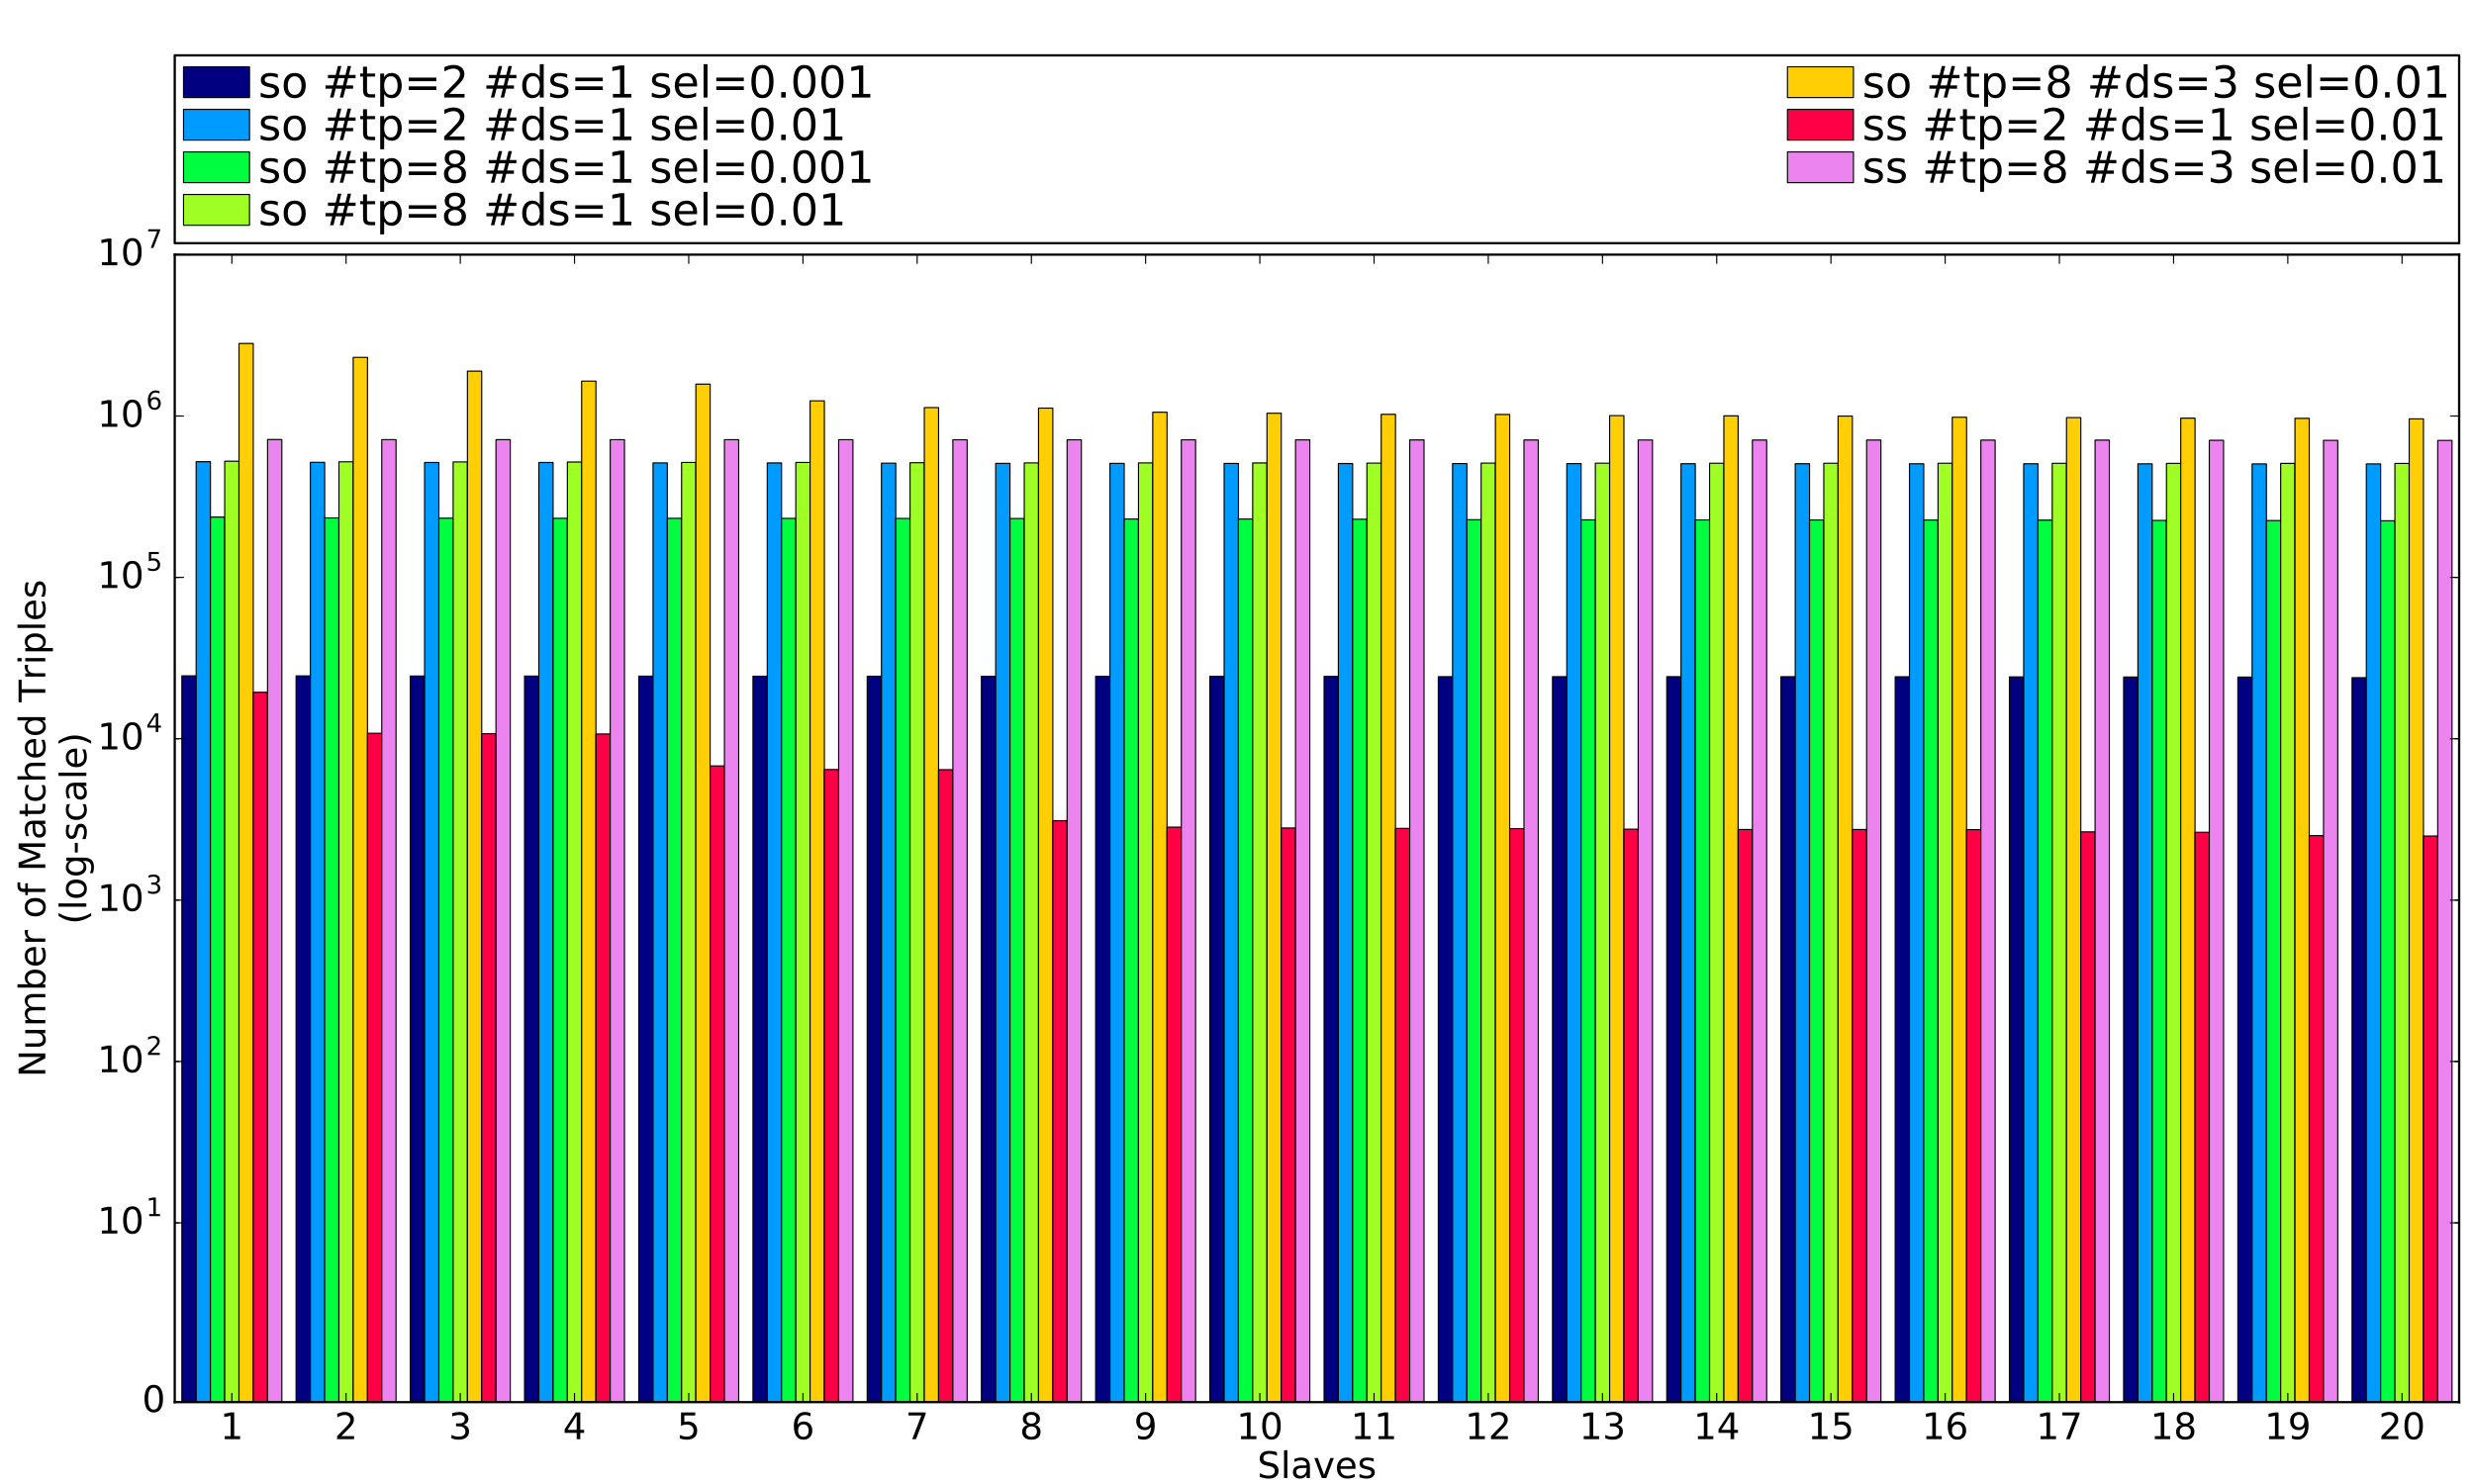 <?xml version="1.0" encoding="utf-8" standalone="no"?>
<!DOCTYPE svg PUBLIC "-//W3C//DTD SVG 1.1//EN"
  "http://www.w3.org/Graphics/SVG/1.1/DTD/svg11.dtd">
<!-- Created with matplotlib (http://matplotlib.org/) -->
<svg height="648pt" version="1.1" viewBox="0 0 1080 648" width="1080pt" xmlns="http://www.w3.org/2000/svg" xmlns:xlink="http://www.w3.org/1999/xlink">
 <defs>
  <style type="text/css">
*{stroke-linecap:butt;stroke-linejoin:round;stroke-miterlimit:100000;}
  </style>
 </defs>
 <g id="figure_1">
  <g id="patch_1">
   <path d="M 0 648 
L 1080 648 
L 1080 0 
L 0 0 
z
" style="fill:#ffffff;"/>
  </g>
  <g id="axes_1">
   <g id="patch_2">
    <path d="M 76.28 612.26 
L 1073.52 612.26 
L 1073.52 111.195 
L 76.28 111.195 
z
" style="fill:#ffffff;"/>
   </g>
   <g id="patch_3">
    <path clip-path="url(#pd613c3e256)" d="M 79.396 612.26 
L 85.629 612.26 
L 85.629 295.107 
L 79.396 295.107 
z
" style="fill:#000080;stroke:#000000;stroke-linejoin:miter;stroke-width:0.5;"/>
   </g>
   <g id="patch_4">
    <path clip-path="url(#pd613c3e256)" d="M 129.258 612.26 
L 135.491 612.26 
L 135.491 295.14 
L 129.258 295.14 
z
" style="fill:#000080;stroke:#000000;stroke-linejoin:miter;stroke-width:0.5;"/>
   </g>
   <g id="patch_5">
    <path clip-path="url(#pd613c3e256)" d="M 179.12 612.26 
L 185.353 612.26 
L 185.353 295.204 
L 179.12 295.204 
z
" style="fill:#000080;stroke:#000000;stroke-linejoin:miter;stroke-width:0.5;"/>
   </g>
   <g id="patch_6">
    <path clip-path="url(#pd613c3e256)" d="M 228.982 612.26 
L 235.215 612.26 
L 235.215 295.215 
L 228.982 295.215 
z
" style="fill:#000080;stroke:#000000;stroke-linejoin:miter;stroke-width:0.5;"/>
   </g>
   <g id="patch_7">
    <path clip-path="url(#pd613c3e256)" d="M 278.844 612.26 
L 285.077 612.26 
L 285.077 295.235 
L 278.844 295.235 
z
" style="fill:#000080;stroke:#000000;stroke-linejoin:miter;stroke-width:0.5;"/>
   </g>
   <g id="patch_8">
    <path clip-path="url(#pd613c3e256)" d="M 328.706 612.26 
L 334.939 612.26 
L 334.939 295.273 
L 328.706 295.273 
z
" style="fill:#000080;stroke:#000000;stroke-linejoin:miter;stroke-width:0.5;"/>
   </g>
   <g id="patch_9">
    <path clip-path="url(#pd613c3e256)" d="M 378.568 612.26 
L 384.801 612.26 
L 384.801 295.284 
L 378.568 295.284 
z
" style="fill:#000080;stroke:#000000;stroke-linejoin:miter;stroke-width:0.5;"/>
   </g>
   <g id="patch_10">
    <path clip-path="url(#pd613c3e256)" d="M 428.43 612.26 
L 434.663 612.26 
L 434.663 295.316 
L 428.43 295.316 
z
" style="fill:#000080;stroke:#000000;stroke-linejoin:miter;stroke-width:0.5;"/>
   </g>
   <g id="patch_11">
    <path clip-path="url(#pd613c3e256)" d="M 478.292 612.26 
L 484.525 612.26 
L 484.525 295.331 
L 478.292 295.331 
z
" style="fill:#000080;stroke:#000000;stroke-linejoin:miter;stroke-width:0.5;"/>
   </g>
   <g id="patch_12">
    <path clip-path="url(#pd613c3e256)" d="M 528.154 612.26 
L 534.387 612.26 
L 534.387 295.337 
L 528.154 295.337 
z
" style="fill:#000080;stroke:#000000;stroke-linejoin:miter;stroke-width:0.5;"/>
   </g>
   <g id="patch_13">
    <path clip-path="url(#pd613c3e256)" d="M 578.016 612.26 
L 584.249 612.26 
L 584.249 295.372 
L 578.016 295.372 
z
" style="fill:#000080;stroke:#000000;stroke-linejoin:miter;stroke-width:0.5;"/>
   </g>
   <g id="patch_14">
    <path clip-path="url(#pd613c3e256)" d="M 627.878 612.26 
L 634.111 612.26 
L 634.111 295.465 
L 627.878 295.465 
z
" style="fill:#000080;stroke:#000000;stroke-linejoin:miter;stroke-width:0.5;"/>
   </g>
   <g id="patch_15">
    <path clip-path="url(#pd613c3e256)" d="M 677.74 612.26 
L 683.973 612.26 
L 683.973 295.467 
L 677.74 295.467 
z
" style="fill:#000080;stroke:#000000;stroke-linejoin:miter;stroke-width:0.5;"/>
   </g>
   <g id="patch_16">
    <path clip-path="url(#pd613c3e256)" d="M 727.602 612.26 
L 733.835 612.26 
L 733.835 295.468 
L 727.602 295.468 
z
" style="fill:#000080;stroke:#000000;stroke-linejoin:miter;stroke-width:0.5;"/>
   </g>
   <g id="patch_17">
    <path clip-path="url(#pd613c3e256)" d="M 777.464 612.26 
L 783.697 612.26 
L 783.697 295.491 
L 777.464 295.491 
z
" style="fill:#000080;stroke:#000000;stroke-linejoin:miter;stroke-width:0.5;"/>
   </g>
   <g id="patch_18">
    <path clip-path="url(#pd613c3e256)" d="M 827.326 612.26 
L 833.559 612.26 
L 833.559 295.513 
L 827.326 295.513 
z
" style="fill:#000080;stroke:#000000;stroke-linejoin:miter;stroke-width:0.5;"/>
   </g>
   <g id="patch_19">
    <path clip-path="url(#pd613c3e256)" d="M 877.188 612.26 
L 883.421 612.26 
L 883.421 295.565 
L 877.188 295.565 
z
" style="fill:#000080;stroke:#000000;stroke-linejoin:miter;stroke-width:0.5;"/>
   </g>
   <g id="patch_20">
    <path clip-path="url(#pd613c3e256)" d="M 927.05 612.26 
L 933.283 612.26 
L 933.283 295.631 
L 927.05 295.631 
z
" style="fill:#000080;stroke:#000000;stroke-linejoin:miter;stroke-width:0.5;"/>
   </g>
   <g id="patch_21">
    <path clip-path="url(#pd613c3e256)" d="M 976.912 612.26 
L 983.145 612.26 
L 983.145 295.648 
L 976.912 295.648 
z
" style="fill:#000080;stroke:#000000;stroke-linejoin:miter;stroke-width:0.5;"/>
   </g>
   <g id="patch_22">
    <path clip-path="url(#pd613c3e256)" d="M 1026.774 612.26 
L 1033.007 612.26 
L 1033.007 295.909 
L 1026.774 295.909 
z
" style="fill:#000080;stroke:#000000;stroke-linejoin:miter;stroke-width:0.5;"/>
   </g>
   <g id="patch_23">
    <path clip-path="url(#pd613c3e256)" d="M 85.629 612.26 
L 91.862 612.26 
L 91.862 201.603 
L 85.629 201.603 
z
" style="fill:#009bff;stroke:#000000;stroke-linejoin:miter;stroke-width:0.5;"/>
   </g>
   <g id="patch_24">
    <path clip-path="url(#pd613c3e256)" d="M 135.491 612.26 
L 141.724 612.26 
L 141.724 201.877 
L 135.491 201.877 
z
" style="fill:#009bff;stroke:#000000;stroke-linejoin:miter;stroke-width:0.5;"/>
   </g>
   <g id="patch_25">
    <path clip-path="url(#pd613c3e256)" d="M 185.353 612.26 
L 191.586 612.26 
L 191.586 201.942 
L 185.353 201.942 
z
" style="fill:#009bff;stroke:#000000;stroke-linejoin:miter;stroke-width:0.5;"/>
   </g>
   <g id="patch_26">
    <path clip-path="url(#pd613c3e256)" d="M 235.215 612.26 
L 241.448 612.26 
L 241.448 201.95 
L 235.215 201.95 
z
" style="fill:#009bff;stroke:#000000;stroke-linejoin:miter;stroke-width:0.5;"/>
   </g>
   <g id="patch_27">
    <path clip-path="url(#pd613c3e256)" d="M 285.077 612.26 
L 291.31 612.26 
L 291.31 202.137 
L 285.077 202.137 
z
" style="fill:#009bff;stroke:#000000;stroke-linejoin:miter;stroke-width:0.5;"/>
   </g>
   <g id="patch_28">
    <path clip-path="url(#pd613c3e256)" d="M 334.939 612.26 
L 341.172 612.26 
L 341.172 202.142 
L 334.939 202.142 
z
" style="fill:#009bff;stroke:#000000;stroke-linejoin:miter;stroke-width:0.5;"/>
   </g>
   <g id="patch_29">
    <path clip-path="url(#pd613c3e256)" d="M 384.801 612.26 
L 391.034 612.26 
L 391.034 202.249 
L 384.801 202.249 
z
" style="fill:#009bff;stroke:#000000;stroke-linejoin:miter;stroke-width:0.5;"/>
   </g>
   <g id="patch_30">
    <path clip-path="url(#pd613c3e256)" d="M 434.663 612.26 
L 440.896 612.26 
L 440.896 202.335 
L 434.663 202.335 
z
" style="fill:#009bff;stroke:#000000;stroke-linejoin:miter;stroke-width:0.5;"/>
   </g>
   <g id="patch_31">
    <path clip-path="url(#pd613c3e256)" d="M 484.525 612.26 
L 490.758 612.26 
L 490.758 202.336 
L 484.525 202.336 
z
" style="fill:#009bff;stroke:#000000;stroke-linejoin:miter;stroke-width:0.5;"/>
   </g>
   <g id="patch_32">
    <path clip-path="url(#pd613c3e256)" d="M 534.387 612.26 
L 540.62 612.26 
L 540.62 202.37 
L 534.387 202.37 
z
" style="fill:#009bff;stroke:#000000;stroke-linejoin:miter;stroke-width:0.5;"/>
   </g>
   <g id="patch_33">
    <path clip-path="url(#pd613c3e256)" d="M 584.249 612.26 
L 590.482 612.26 
L 590.482 202.409 
L 584.249 202.409 
z
" style="fill:#009bff;stroke:#000000;stroke-linejoin:miter;stroke-width:0.5;"/>
   </g>
   <g id="patch_34">
    <path clip-path="url(#pd613c3e256)" d="M 634.111 612.26 
L 640.344 612.26 
L 640.344 202.426 
L 634.111 202.426 
z
" style="fill:#009bff;stroke:#000000;stroke-linejoin:miter;stroke-width:0.5;"/>
   </g>
   <g id="patch_35">
    <path clip-path="url(#pd613c3e256)" d="M 683.973 612.26 
L 690.206 612.26 
L 690.206 202.452 
L 683.973 202.452 
z
" style="fill:#009bff;stroke:#000000;stroke-linejoin:miter;stroke-width:0.5;"/>
   </g>
   <g id="patch_36">
    <path clip-path="url(#pd613c3e256)" d="M 733.835 612.26 
L 740.068 612.26 
L 740.068 202.475 
L 733.835 202.475 
z
" style="fill:#009bff;stroke:#000000;stroke-linejoin:miter;stroke-width:0.5;"/>
   </g>
   <g id="patch_37">
    <path clip-path="url(#pd613c3e256)" d="M 783.697 612.26 
L 789.93 612.26 
L 789.93 202.488 
L 783.697 202.488 
z
" style="fill:#009bff;stroke:#000000;stroke-linejoin:miter;stroke-width:0.5;"/>
   </g>
   <g id="patch_38">
    <path clip-path="url(#pd613c3e256)" d="M 833.559 612.26 
L 839.792 612.26 
L 839.792 202.5 
L 833.559 202.5 
z
" style="fill:#009bff;stroke:#000000;stroke-linejoin:miter;stroke-width:0.5;"/>
   </g>
   <g id="patch_39">
    <path clip-path="url(#pd613c3e256)" d="M 883.421 612.26 
L 889.654 612.26 
L 889.654 202.505 
L 883.421 202.505 
z
" style="fill:#009bff;stroke:#000000;stroke-linejoin:miter;stroke-width:0.5;"/>
   </g>
   <g id="patch_40">
    <path clip-path="url(#pd613c3e256)" d="M 933.283 612.26 
L 939.516 612.26 
L 939.516 202.53 
L 933.283 202.53 
z
" style="fill:#009bff;stroke:#000000;stroke-linejoin:miter;stroke-width:0.5;"/>
   </g>
   <g id="patch_41">
    <path clip-path="url(#pd613c3e256)" d="M 983.145 612.26 
L 989.378 612.26 
L 989.378 202.568 
L 983.145 202.568 
z
" style="fill:#009bff;stroke:#000000;stroke-linejoin:miter;stroke-width:0.5;"/>
   </g>
   <g id="patch_42">
    <path clip-path="url(#pd613c3e256)" d="M 1033.007 612.26 
L 1039.24 612.26 
L 1039.24 202.572 
L 1033.007 202.572 
z
" style="fill:#009bff;stroke:#000000;stroke-linejoin:miter;stroke-width:0.5;"/>
   </g>
   <g id="patch_43">
    <path clip-path="url(#pd613c3e256)" d="M 91.862 612.26 
L 98.095 612.26 
L 98.095 225.793 
L 91.862 225.793 
z
" style="fill:#00fd3f;stroke:#000000;stroke-linejoin:miter;stroke-width:0.5;"/>
   </g>
   <g id="patch_44">
    <path clip-path="url(#pd613c3e256)" d="M 141.724 612.26 
L 147.957 612.26 
L 147.957 226.15 
L 141.724 226.15 
z
" style="fill:#00fd3f;stroke:#000000;stroke-linejoin:miter;stroke-width:0.5;"/>
   </g>
   <g id="patch_45">
    <path clip-path="url(#pd613c3e256)" d="M 191.586 612.26 
L 197.819 612.26 
L 197.819 226.267 
L 191.586 226.267 
z
" style="fill:#00fd3f;stroke:#000000;stroke-linejoin:miter;stroke-width:0.5;"/>
   </g>
   <g id="patch_46">
    <path clip-path="url(#pd613c3e256)" d="M 241.448 612.26 
L 247.681 612.26 
L 247.681 226.316 
L 241.448 226.316 
z
" style="fill:#00fd3f;stroke:#000000;stroke-linejoin:miter;stroke-width:0.5;"/>
   </g>
   <g id="patch_47">
    <path clip-path="url(#pd613c3e256)" d="M 291.31 612.26 
L 297.543 612.26 
L 297.543 226.327 
L 291.31 226.327 
z
" style="fill:#00fd3f;stroke:#000000;stroke-linejoin:miter;stroke-width:0.5;"/>
   </g>
   <g id="patch_48">
    <path clip-path="url(#pd613c3e256)" d="M 341.172 612.26 
L 347.405 612.26 
L 347.405 226.352 
L 341.172 226.352 
z
" style="fill:#00fd3f;stroke:#000000;stroke-linejoin:miter;stroke-width:0.5;"/>
   </g>
   <g id="patch_49">
    <path clip-path="url(#pd613c3e256)" d="M 391.034 612.26 
L 397.267 612.26 
L 397.267 226.386 
L 391.034 226.386 
z
" style="fill:#00fd3f;stroke:#000000;stroke-linejoin:miter;stroke-width:0.5;"/>
   </g>
   <g id="patch_50">
    <path clip-path="url(#pd613c3e256)" d="M 440.896 612.26 
L 447.129 612.26 
L 447.129 226.417 
L 440.896 226.417 
z
" style="fill:#00fd3f;stroke:#000000;stroke-linejoin:miter;stroke-width:0.5;"/>
   </g>
   <g id="patch_51">
    <path clip-path="url(#pd613c3e256)" d="M 490.758 612.26 
L 496.991 612.26 
L 496.991 226.645 
L 490.758 226.645 
z
" style="fill:#00fd3f;stroke:#000000;stroke-linejoin:miter;stroke-width:0.5;"/>
   </g>
   <g id="patch_52">
    <path clip-path="url(#pd613c3e256)" d="M 540.62 612.26 
L 546.853 612.26 
L 546.853 226.647 
L 540.62 226.647 
z
" style="fill:#00fd3f;stroke:#000000;stroke-linejoin:miter;stroke-width:0.5;"/>
   </g>
   <g id="patch_53">
    <path clip-path="url(#pd613c3e256)" d="M 590.482 612.26 
L 596.715 612.26 
L 596.715 226.72 
L 590.482 226.72 
z
" style="fill:#00fd3f;stroke:#000000;stroke-linejoin:miter;stroke-width:0.5;"/>
   </g>
   <g id="patch_54">
    <path clip-path="url(#pd613c3e256)" d="M 640.344 612.26 
L 646.577 612.26 
L 646.577 226.929 
L 640.344 226.929 
z
" style="fill:#00fd3f;stroke:#000000;stroke-linejoin:miter;stroke-width:0.5;"/>
   </g>
   <g id="patch_55">
    <path clip-path="url(#pd613c3e256)" d="M 690.206 612.26 
L 696.439 612.26 
L 696.439 227.005 
L 690.206 227.005 
z
" style="fill:#00fd3f;stroke:#000000;stroke-linejoin:miter;stroke-width:0.5;"/>
   </g>
   <g id="patch_56">
    <path clip-path="url(#pd613c3e256)" d="M 740.068 612.26 
L 746.301 612.26 
L 746.301 227.02 
L 740.068 227.02 
z
" style="fill:#00fd3f;stroke:#000000;stroke-linejoin:miter;stroke-width:0.5;"/>
   </g>
   <g id="patch_57">
    <path clip-path="url(#pd613c3e256)" d="M 789.93 612.26 
L 796.163 612.26 
L 796.163 227.052 
L 789.93 227.052 
z
" style="fill:#00fd3f;stroke:#000000;stroke-linejoin:miter;stroke-width:0.5;"/>
   </g>
   <g id="patch_58">
    <path clip-path="url(#pd613c3e256)" d="M 839.792 612.26 
L 846.025 612.26 
L 846.025 227.08 
L 839.792 227.08 
z
" style="fill:#00fd3f;stroke:#000000;stroke-linejoin:miter;stroke-width:0.5;"/>
   </g>
   <g id="patch_59">
    <path clip-path="url(#pd613c3e256)" d="M 889.654 612.26 
L 895.887 612.26 
L 895.887 227.113 
L 889.654 227.113 
z
" style="fill:#00fd3f;stroke:#000000;stroke-linejoin:miter;stroke-width:0.5;"/>
   </g>
   <g id="patch_60">
    <path clip-path="url(#pd613c3e256)" d="M 939.516 612.26 
L 945.749 612.26 
L 945.749 227.252 
L 939.516 227.252 
z
" style="fill:#00fd3f;stroke:#000000;stroke-linejoin:miter;stroke-width:0.5;"/>
   </g>
   <g id="patch_61">
    <path clip-path="url(#pd613c3e256)" d="M 989.378 612.26 
L 995.611 612.26 
L 995.611 227.317 
L 989.378 227.317 
z
" style="fill:#00fd3f;stroke:#000000;stroke-linejoin:miter;stroke-width:0.5;"/>
   </g>
   <g id="patch_62">
    <path clip-path="url(#pd613c3e256)" d="M 1039.24 612.26 
L 1045.473 612.26 
L 1045.473 227.386 
L 1039.24 227.386 
z
" style="fill:#00fd3f;stroke:#000000;stroke-linejoin:miter;stroke-width:0.5;"/>
   </g>
   <g id="patch_63">
    <path clip-path="url(#pd613c3e256)" d="M 98.095 612.26 
L 104.327 612.26 
L 104.327 201.403 
L 98.095 201.403 
z
" style="fill:#9fff24;stroke:#000000;stroke-linejoin:miter;stroke-width:0.5;"/>
   </g>
   <g id="patch_64">
    <path clip-path="url(#pd613c3e256)" d="M 147.957 612.26 
L 154.189 612.26 
L 154.189 201.652 
L 147.957 201.652 
z
" style="fill:#9fff24;stroke:#000000;stroke-linejoin:miter;stroke-width:0.5;"/>
   </g>
   <g id="patch_65">
    <path clip-path="url(#pd613c3e256)" d="M 197.819 612.26 
L 204.051 612.26 
L 204.051 201.701 
L 197.819 201.701 
z
" style="fill:#9fff24;stroke:#000000;stroke-linejoin:miter;stroke-width:0.5;"/>
   </g>
   <g id="patch_66">
    <path clip-path="url(#pd613c3e256)" d="M 247.681 612.26 
L 253.913 612.26 
L 253.913 201.745 
L 247.681 201.745 
z
" style="fill:#9fff24;stroke:#000000;stroke-linejoin:miter;stroke-width:0.5;"/>
   </g>
   <g id="patch_67">
    <path clip-path="url(#pd613c3e256)" d="M 297.543 612.26 
L 303.775 612.26 
L 303.775 201.928 
L 297.543 201.928 
z
" style="fill:#9fff24;stroke:#000000;stroke-linejoin:miter;stroke-width:0.5;"/>
   </g>
   <g id="patch_68">
    <path clip-path="url(#pd613c3e256)" d="M 347.405 612.26 
L 353.637 612.26 
L 353.637 201.939 
L 347.405 201.939 
z
" style="fill:#9fff24;stroke:#000000;stroke-linejoin:miter;stroke-width:0.5;"/>
   </g>
   <g id="patch_69">
    <path clip-path="url(#pd613c3e256)" d="M 397.267 612.26 
L 403.499 612.26 
L 403.499 202.052 
L 397.267 202.052 
z
" style="fill:#9fff24;stroke:#000000;stroke-linejoin:miter;stroke-width:0.5;"/>
   </g>
   <g id="patch_70">
    <path clip-path="url(#pd613c3e256)" d="M 447.129 612.26 
L 453.361 612.26 
L 453.361 202.134 
L 447.129 202.134 
z
" style="fill:#9fff24;stroke:#000000;stroke-linejoin:miter;stroke-width:0.5;"/>
   </g>
   <g id="patch_71">
    <path clip-path="url(#pd613c3e256)" d="M 496.991 612.26 
L 503.223 612.26 
L 503.223 202.136 
L 496.991 202.136 
z
" style="fill:#9fff24;stroke:#000000;stroke-linejoin:miter;stroke-width:0.5;"/>
   </g>
   <g id="patch_72">
    <path clip-path="url(#pd613c3e256)" d="M 546.853 612.26 
L 553.085 612.26 
L 553.085 202.144 
L 546.853 202.144 
z
" style="fill:#9fff24;stroke:#000000;stroke-linejoin:miter;stroke-width:0.5;"/>
   </g>
   <g id="patch_73">
    <path clip-path="url(#pd613c3e256)" d="M 596.715 612.26 
L 602.947 612.26 
L 602.947 202.21 
L 596.715 202.21 
z
" style="fill:#9fff24;stroke:#000000;stroke-linejoin:miter;stroke-width:0.5;"/>
   </g>
   <g id="patch_74">
    <path clip-path="url(#pd613c3e256)" d="M 646.577 612.26 
L 652.809 612.26 
L 652.809 202.213 
L 646.577 202.213 
z
" style="fill:#9fff24;stroke:#000000;stroke-linejoin:miter;stroke-width:0.5;"/>
   </g>
   <g id="patch_75">
    <path clip-path="url(#pd613c3e256)" d="M 696.439 612.26 
L 702.671 612.26 
L 702.671 202.242 
L 696.439 202.242 
z
" style="fill:#9fff24;stroke:#000000;stroke-linejoin:miter;stroke-width:0.5;"/>
   </g>
   <g id="patch_76">
    <path clip-path="url(#pd613c3e256)" d="M 746.301 612.26 
L 752.533 612.26 
L 752.533 202.269 
L 746.301 202.269 
z
" style="fill:#9fff24;stroke:#000000;stroke-linejoin:miter;stroke-width:0.5;"/>
   </g>
   <g id="patch_77">
    <path clip-path="url(#pd613c3e256)" d="M 796.163 612.26 
L 802.395 612.26 
L 802.395 202.274 
L 796.163 202.274 
z
" style="fill:#9fff24;stroke:#000000;stroke-linejoin:miter;stroke-width:0.5;"/>
   </g>
   <g id="patch_78">
    <path clip-path="url(#pd613c3e256)" d="M 846.025 612.26 
L 852.257 612.26 
L 852.257 202.282 
L 846.025 202.282 
z
" style="fill:#9fff24;stroke:#000000;stroke-linejoin:miter;stroke-width:0.5;"/>
   </g>
   <g id="patch_79">
    <path clip-path="url(#pd613c3e256)" d="M 895.887 612.26 
L 902.119 612.26 
L 902.119 202.311 
L 895.887 202.311 
z
" style="fill:#9fff24;stroke:#000000;stroke-linejoin:miter;stroke-width:0.5;"/>
   </g>
   <g id="patch_80">
    <path clip-path="url(#pd613c3e256)" d="M 945.749 612.26 
L 951.981 612.26 
L 951.981 202.327 
L 945.749 202.327 
z
" style="fill:#9fff24;stroke:#000000;stroke-linejoin:miter;stroke-width:0.5;"/>
   </g>
   <g id="patch_81">
    <path clip-path="url(#pd613c3e256)" d="M 995.611 612.26 
L 1001.843 612.26 
L 1001.843 202.352 
L 995.611 202.352 
z
" style="fill:#9fff24;stroke:#000000;stroke-linejoin:miter;stroke-width:0.5;"/>
   </g>
   <g id="patch_82">
    <path clip-path="url(#pd613c3e256)" d="M 1045.473 612.26 
L 1051.705 612.26 
L 1051.705 202.361 
L 1045.473 202.361 
z
" style="fill:#9fff24;stroke:#000000;stroke-linejoin:miter;stroke-width:0.5;"/>
   </g>
   <g id="patch_83">
    <path clip-path="url(#pd613c3e256)" d="M 104.327 612.26 
L 110.56 612.26 
L 110.56 149.99 
L 104.327 149.99 
z
" style="fill:#ffce05;stroke:#000000;stroke-linejoin:miter;stroke-width:0.5;"/>
   </g>
   <g id="patch_84">
    <path clip-path="url(#pd613c3e256)" d="M 154.189 612.26 
L 160.422 612.26 
L 160.422 156.044 
L 154.189 156.044 
z
" style="fill:#ffce05;stroke:#000000;stroke-linejoin:miter;stroke-width:0.5;"/>
   </g>
   <g id="patch_85">
    <path clip-path="url(#pd613c3e256)" d="M 204.051 612.26 
L 210.284 612.26 
L 210.284 162.063 
L 204.051 162.063 
z
" style="fill:#ffce05;stroke:#000000;stroke-linejoin:miter;stroke-width:0.5;"/>
   </g>
   <g id="patch_86">
    <path clip-path="url(#pd613c3e256)" d="M 253.913 612.26 
L 260.146 612.26 
L 260.146 166.421 
L 253.913 166.421 
z
" style="fill:#ffce05;stroke:#000000;stroke-linejoin:miter;stroke-width:0.5;"/>
   </g>
   <g id="patch_87">
    <path clip-path="url(#pd613c3e256)" d="M 303.775 612.26 
L 310.008 612.26 
L 310.008 167.732 
L 303.775 167.732 
z
" style="fill:#ffce05;stroke:#000000;stroke-linejoin:miter;stroke-width:0.5;"/>
   </g>
   <g id="patch_88">
    <path clip-path="url(#pd613c3e256)" d="M 353.637 612.26 
L 359.87 612.26 
L 359.87 175.032 
L 353.637 175.032 
z
" style="fill:#ffce05;stroke:#000000;stroke-linejoin:miter;stroke-width:0.5;"/>
   </g>
   <g id="patch_89">
    <path clip-path="url(#pd613c3e256)" d="M 403.499 612.26 
L 409.732 612.26 
L 409.732 177.977 
L 403.499 177.977 
z
" style="fill:#ffce05;stroke:#000000;stroke-linejoin:miter;stroke-width:0.5;"/>
   </g>
   <g id="patch_90">
    <path clip-path="url(#pd613c3e256)" d="M 453.361 612.26 
L 459.594 612.26 
L 459.594 178.195 
L 453.361 178.195 
z
" style="fill:#ffce05;stroke:#000000;stroke-linejoin:miter;stroke-width:0.5;"/>
   </g>
   <g id="patch_91">
    <path clip-path="url(#pd613c3e256)" d="M 503.223 612.26 
L 509.456 612.26 
L 509.456 180.002 
L 503.223 180.002 
z
" style="fill:#ffce05;stroke:#000000;stroke-linejoin:miter;stroke-width:0.5;"/>
   </g>
   <g id="patch_92">
    <path clip-path="url(#pd613c3e256)" d="M 553.085 612.26 
L 559.318 612.26 
L 559.318 180.447 
L 553.085 180.447 
z
" style="fill:#ffce05;stroke:#000000;stroke-linejoin:miter;stroke-width:0.5;"/>
   </g>
   <g id="patch_93">
    <path clip-path="url(#pd613c3e256)" d="M 602.947 612.26 
L 609.18 612.26 
L 609.18 180.917 
L 602.947 180.917 
z
" style="fill:#ffce05;stroke:#000000;stroke-linejoin:miter;stroke-width:0.5;"/>
   </g>
   <g id="patch_94">
    <path clip-path="url(#pd613c3e256)" d="M 652.809 612.26 
L 659.042 612.26 
L 659.042 180.978 
L 652.809 180.978 
z
" style="fill:#ffce05;stroke:#000000;stroke-linejoin:miter;stroke-width:0.5;"/>
   </g>
   <g id="patch_95">
    <path clip-path="url(#pd613c3e256)" d="M 702.671 612.26 
L 708.904 612.26 
L 708.904 181.49 
L 702.671 181.49 
z
" style="fill:#ffce05;stroke:#000000;stroke-linejoin:miter;stroke-width:0.5;"/>
   </g>
   <g id="patch_96">
    <path clip-path="url(#pd613c3e256)" d="M 752.533 612.26 
L 758.766 612.26 
L 758.766 181.586 
L 752.533 181.586 
z
" style="fill:#ffce05;stroke:#000000;stroke-linejoin:miter;stroke-width:0.5;"/>
   </g>
   <g id="patch_97">
    <path clip-path="url(#pd613c3e256)" d="M 802.395 612.26 
L 808.628 612.26 
L 808.628 181.686 
L 802.395 181.686 
z
" style="fill:#ffce05;stroke:#000000;stroke-linejoin:miter;stroke-width:0.5;"/>
   </g>
   <g id="patch_98">
    <path clip-path="url(#pd613c3e256)" d="M 852.257 612.26 
L 858.49 612.26 
L 858.49 182.206 
L 852.257 182.206 
z
" style="fill:#ffce05;stroke:#000000;stroke-linejoin:miter;stroke-width:0.5;"/>
   </g>
   <g id="patch_99">
    <path clip-path="url(#pd613c3e256)" d="M 902.119 612.26 
L 908.352 612.26 
L 908.352 182.345 
L 902.119 182.345 
z
" style="fill:#ffce05;stroke:#000000;stroke-linejoin:miter;stroke-width:0.5;"/>
   </g>
   <g id="patch_100">
    <path clip-path="url(#pd613c3e256)" d="M 951.981 612.26 
L 958.214 612.26 
L 958.214 182.594 
L 951.981 182.594 
z
" style="fill:#ffce05;stroke:#000000;stroke-linejoin:miter;stroke-width:0.5;"/>
   </g>
   <g id="patch_101">
    <path clip-path="url(#pd613c3e256)" d="M 1001.843 612.26 
L 1008.076 612.26 
L 1008.076 182.674 
L 1001.843 182.674 
z
" style="fill:#ffce05;stroke:#000000;stroke-linejoin:miter;stroke-width:0.5;"/>
   </g>
   <g id="patch_102">
    <path clip-path="url(#pd613c3e256)" d="M 1051.705 612.26 
L 1057.938 612.26 
L 1057.938 182.897 
L 1051.705 182.897 
z
" style="fill:#ffce05;stroke:#000000;stroke-linejoin:miter;stroke-width:0.5;"/>
   </g>
   <g id="patch_103">
    <path clip-path="url(#pd613c3e256)" d="M 110.56 612.26 
L 116.793 612.26 
L 116.793 302.288 
L 110.56 302.288 
z
" style="fill:#ff0047;stroke:#000000;stroke-linejoin:miter;stroke-width:0.5;"/>
   </g>
   <g id="patch_104">
    <path clip-path="url(#pd613c3e256)" d="M 160.422 612.26 
L 166.655 612.26 
L 166.655 320.181 
L 160.422 320.181 
z
" style="fill:#ff0047;stroke:#000000;stroke-linejoin:miter;stroke-width:0.5;"/>
   </g>
   <g id="patch_105">
    <path clip-path="url(#pd613c3e256)" d="M 210.284 612.26 
L 216.517 612.26 
L 216.517 320.377 
L 210.284 320.377 
z
" style="fill:#ff0047;stroke:#000000;stroke-linejoin:miter;stroke-width:0.5;"/>
   </g>
   <g id="patch_106">
    <path clip-path="url(#pd613c3e256)" d="M 260.146 612.26 
L 266.379 612.26 
L 266.379 320.506 
L 260.146 320.506 
z
" style="fill:#ff0047;stroke:#000000;stroke-linejoin:miter;stroke-width:0.5;"/>
   </g>
   <g id="patch_107">
    <path clip-path="url(#pd613c3e256)" d="M 310.008 612.26 
L 316.241 612.26 
L 316.241 334.433 
L 310.008 334.433 
z
" style="fill:#ff0047;stroke:#000000;stroke-linejoin:miter;stroke-width:0.5;"/>
   </g>
   <g id="patch_108">
    <path clip-path="url(#pd613c3e256)" d="M 359.87 612.26 
L 366.103 612.26 
L 366.103 336.029 
L 359.87 336.029 
z
" style="fill:#ff0047;stroke:#000000;stroke-linejoin:miter;stroke-width:0.5;"/>
   </g>
   <g id="patch_109">
    <path clip-path="url(#pd613c3e256)" d="M 409.732 612.26 
L 415.965 612.26 
L 415.965 336.086 
L 409.732 336.086 
z
" style="fill:#ff0047;stroke:#000000;stroke-linejoin:miter;stroke-width:0.5;"/>
   </g>
   <g id="patch_110">
    <path clip-path="url(#pd613c3e256)" d="M 459.594 612.26 
L 465.827 612.26 
L 465.827 358.362 
L 459.594 358.362 
z
" style="fill:#ff0047;stroke:#000000;stroke-linejoin:miter;stroke-width:0.5;"/>
   </g>
   <g id="patch_111">
    <path clip-path="url(#pd613c3e256)" d="M 509.456 612.26 
L 515.689 612.26 
L 515.689 361.178 
L 509.456 361.178 
z
" style="fill:#ff0047;stroke:#000000;stroke-linejoin:miter;stroke-width:0.5;"/>
   </g>
   <g id="patch_112">
    <path clip-path="url(#pd613c3e256)" d="M 559.318 612.26 
L 565.551 612.26 
L 565.551 361.558 
L 559.318 361.558 
z
" style="fill:#ff0047;stroke:#000000;stroke-linejoin:miter;stroke-width:0.5;"/>
   </g>
   <g id="patch_113">
    <path clip-path="url(#pd613c3e256)" d="M 609.18 612.26 
L 615.413 612.26 
L 615.413 361.712 
L 609.18 361.712 
z
" style="fill:#ff0047;stroke:#000000;stroke-linejoin:miter;stroke-width:0.5;"/>
   </g>
   <g id="patch_114">
    <path clip-path="url(#pd613c3e256)" d="M 659.042 612.26 
L 665.275 612.26 
L 665.275 361.822 
L 659.042 361.822 
z
" style="fill:#ff0047;stroke:#000000;stroke-linejoin:miter;stroke-width:0.5;"/>
   </g>
   <g id="patch_115">
    <path clip-path="url(#pd613c3e256)" d="M 708.904 612.26 
L 715.137 612.26 
L 715.137 362.054 
L 708.904 362.054 
z
" style="fill:#ff0047;stroke:#000000;stroke-linejoin:miter;stroke-width:0.5;"/>
   </g>
   <g id="patch_116">
    <path clip-path="url(#pd613c3e256)" d="M 758.766 612.26 
L 764.999 612.26 
L 764.999 362.199 
L 758.766 362.199 
z
" style="fill:#ff0047;stroke:#000000;stroke-linejoin:miter;stroke-width:0.5;"/>
   </g>
   <g id="patch_117">
    <path clip-path="url(#pd613c3e256)" d="M 808.628 612.26 
L 814.861 612.26 
L 814.861 362.199 
L 808.628 362.199 
z
" style="fill:#ff0047;stroke:#000000;stroke-linejoin:miter;stroke-width:0.5;"/>
   </g>
   <g id="patch_118">
    <path clip-path="url(#pd613c3e256)" d="M 858.49 612.26 
L 864.723 612.26 
L 864.723 362.255 
L 858.49 362.255 
z
" style="fill:#ff0047;stroke:#000000;stroke-linejoin:miter;stroke-width:0.5;"/>
   </g>
   <g id="patch_119">
    <path clip-path="url(#pd613c3e256)" d="M 908.352 612.26 
L 914.585 612.26 
L 914.585 363.233 
L 908.352 363.233 
z
" style="fill:#ff0047;stroke:#000000;stroke-linejoin:miter;stroke-width:0.5;"/>
   </g>
   <g id="patch_120">
    <path clip-path="url(#pd613c3e256)" d="M 958.214 612.26 
L 964.447 612.26 
L 964.447 363.418 
L 958.214 363.418 
z
" style="fill:#ff0047;stroke:#000000;stroke-linejoin:miter;stroke-width:0.5;"/>
   </g>
   <g id="patch_121">
    <path clip-path="url(#pd613c3e256)" d="M 1008.076 612.26 
L 1014.309 612.26 
L 1014.309 364.882 
L 1008.076 364.882 
z
" style="fill:#ff0047;stroke:#000000;stroke-linejoin:miter;stroke-width:0.5;"/>
   </g>
   <g id="patch_122">
    <path clip-path="url(#pd613c3e256)" d="M 1057.938 612.26 
L 1064.171 612.26 
L 1064.171 365.053 
L 1057.938 365.053 
z
" style="fill:#ff0047;stroke:#000000;stroke-linejoin:miter;stroke-width:0.5;"/>
   </g>
   <g id="patch_123">
    <path clip-path="url(#pd613c3e256)" d="M 116.793 612.26 
L 123.026 612.26 
L 123.026 191.927 
L 116.793 191.927 
z
" style="fill:#ec84ef;stroke:#000000;stroke-linejoin:miter;stroke-width:0.5;"/>
   </g>
   <g id="patch_124">
    <path clip-path="url(#pd613c3e256)" d="M 166.655 612.26 
L 172.888 612.26 
L 172.888 191.966 
L 166.655 191.966 
z
" style="fill:#ec84ef;stroke:#000000;stroke-linejoin:miter;stroke-width:0.5;"/>
   </g>
   <g id="patch_125">
    <path clip-path="url(#pd613c3e256)" d="M 216.517 612.26 
L 222.75 612.26 
L 222.75 191.98 
L 216.517 191.98 
z
" style="fill:#ec84ef;stroke:#000000;stroke-linejoin:miter;stroke-width:0.5;"/>
   </g>
   <g id="patch_126">
    <path clip-path="url(#pd613c3e256)" d="M 266.379 612.26 
L 272.612 612.26 
L 272.612 191.99 
L 266.379 191.99 
z
" style="fill:#ec84ef;stroke:#000000;stroke-linejoin:miter;stroke-width:0.5;"/>
   </g>
   <g id="patch_127">
    <path clip-path="url(#pd613c3e256)" d="M 316.241 612.26 
L 322.474 612.26 
L 322.474 191.996 
L 316.241 191.996 
z
" style="fill:#ec84ef;stroke:#000000;stroke-linejoin:miter;stroke-width:0.5;"/>
   </g>
   <g id="patch_128">
    <path clip-path="url(#pd613c3e256)" d="M 366.103 612.26 
L 372.336 612.26 
L 372.336 192 
L 366.103 192 
z
" style="fill:#ec84ef;stroke:#000000;stroke-linejoin:miter;stroke-width:0.5;"/>
   </g>
   <g id="patch_129">
    <path clip-path="url(#pd613c3e256)" d="M 415.965 612.26 
L 422.198 612.26 
L 422.198 192.029 
L 415.965 192.029 
z
" style="fill:#ec84ef;stroke:#000000;stroke-linejoin:miter;stroke-width:0.5;"/>
   </g>
   <g id="patch_130">
    <path clip-path="url(#pd613c3e256)" d="M 465.827 612.26 
L 472.06 612.26 
L 472.06 192.047 
L 465.827 192.047 
z
" style="fill:#ec84ef;stroke:#000000;stroke-linejoin:miter;stroke-width:0.5;"/>
   </g>
   <g id="patch_131">
    <path clip-path="url(#pd613c3e256)" d="M 515.689 612.26 
L 521.922 612.26 
L 521.922 192.057 
L 515.689 192.057 
z
" style="fill:#ec84ef;stroke:#000000;stroke-linejoin:miter;stroke-width:0.5;"/>
   </g>
   <g id="patch_132">
    <path clip-path="url(#pd613c3e256)" d="M 565.551 612.26 
L 571.784 612.26 
L 571.784 192.075 
L 565.551 192.075 
z
" style="fill:#ec84ef;stroke:#000000;stroke-linejoin:miter;stroke-width:0.5;"/>
   </g>
   <g id="patch_133">
    <path clip-path="url(#pd613c3e256)" d="M 615.413 612.26 
L 621.646 612.26 
L 621.646 192.094 
L 615.413 192.094 
z
" style="fill:#ec84ef;stroke:#000000;stroke-linejoin:miter;stroke-width:0.5;"/>
   </g>
   <g id="patch_134">
    <path clip-path="url(#pd613c3e256)" d="M 665.275 612.26 
L 671.508 612.26 
L 671.508 192.129 
L 665.275 192.129 
z
" style="fill:#ec84ef;stroke:#000000;stroke-linejoin:miter;stroke-width:0.5;"/>
   </g>
   <g id="patch_135">
    <path clip-path="url(#pd613c3e256)" d="M 715.137 612.26 
L 721.37 612.26 
L 721.37 192.138 
L 715.137 192.138 
z
" style="fill:#ec84ef;stroke:#000000;stroke-linejoin:miter;stroke-width:0.5;"/>
   </g>
   <g id="patch_136">
    <path clip-path="url(#pd613c3e256)" d="M 764.999 612.26 
L 771.232 612.26 
L 771.232 192.155 
L 764.999 192.155 
z
" style="fill:#ec84ef;stroke:#000000;stroke-linejoin:miter;stroke-width:0.5;"/>
   </g>
   <g id="patch_137">
    <path clip-path="url(#pd613c3e256)" d="M 814.861 612.26 
L 821.094 612.26 
L 821.094 192.156 
L 814.861 192.156 
z
" style="fill:#ec84ef;stroke:#000000;stroke-linejoin:miter;stroke-width:0.5;"/>
   </g>
   <g id="patch_138">
    <path clip-path="url(#pd613c3e256)" d="M 864.723 612.26 
L 870.956 612.26 
L 870.956 192.182 
L 864.723 192.182 
z
" style="fill:#ec84ef;stroke:#000000;stroke-linejoin:miter;stroke-width:0.5;"/>
   </g>
   <g id="patch_139">
    <path clip-path="url(#pd613c3e256)" d="M 914.585 612.26 
L 920.818 612.26 
L 920.818 192.183 
L 914.585 192.183 
z
" style="fill:#ec84ef;stroke:#000000;stroke-linejoin:miter;stroke-width:0.5;"/>
   </g>
   <g id="patch_140">
    <path clip-path="url(#pd613c3e256)" d="M 964.447 612.26 
L 970.68 612.26 
L 970.68 192.265 
L 964.447 192.265 
z
" style="fill:#ec84ef;stroke:#000000;stroke-linejoin:miter;stroke-width:0.5;"/>
   </g>
   <g id="patch_141">
    <path clip-path="url(#pd613c3e256)" d="M 1014.309 612.26 
L 1020.542 612.26 
L 1020.542 192.278 
L 1014.309 192.278 
z
" style="fill:#ec84ef;stroke:#000000;stroke-linejoin:miter;stroke-width:0.5;"/>
   </g>
   <g id="patch_142">
    <path clip-path="url(#pd613c3e256)" d="M 1064.171 612.26 
L 1070.404 612.26 
L 1070.404 192.309 
L 1064.171 192.309 
z
" style="fill:#ec84ef;stroke:#000000;stroke-linejoin:miter;stroke-width:0.5;"/>
   </g>
   <g id="patch_143">
    <path d="M 76.28 111.195 
L 1073.52 111.195 
" style="fill:none;stroke:#000000;stroke-linecap:square;stroke-linejoin:miter;"/>
   </g>
   <g id="patch_144">
    <path d="M 1073.52 612.26 
L 1073.52 111.195 
" style="fill:none;stroke:#000000;stroke-linecap:square;stroke-linejoin:miter;"/>
   </g>
   <g id="patch_145">
    <path d="M 76.28 612.26 
L 1073.52 612.26 
" style="fill:none;stroke:#000000;stroke-linecap:square;stroke-linejoin:miter;"/>
   </g>
   <g id="patch_146">
    <path d="M 76.28 612.26 
L 76.28 111.195 
" style="fill:none;stroke:#000000;stroke-linecap:square;stroke-linejoin:miter;"/>
   </g>
   <g id="matplotlib.axis_1">
    <g id="xtick_1">
     <g id="line2d_1">
      <defs>
       <path d="M 0 0 
L 0 -4 
" id="m59b67e811c" style="stroke:#000000;stroke-width:0.5;"/>
      </defs>
      <g>
       <use style="stroke:#000000;stroke-width:0.5;" x="101.211" xlink:href="#m59b67e811c" y="612.26"/>
      </g>
     </g>
     <g id="line2d_2">
      <defs>
       <path d="M 0 0 
L 0 4 
" id="m6722088075" style="stroke:#000000;stroke-width:0.5;"/>
      </defs>
      <g>
       <use style="stroke:#000000;stroke-width:0.5;" x="101.211" xlink:href="#m6722088075" y="111.195"/>
      </g>
     </g>
     <g id="text_1">
      <!-- 1 -->
      <defs>
       <path d="M 12.406 8.297 
L 28.516 8.297 
L 28.516 63.922 
L 10.984 60.406 
L 10.984 69.391 
L 28.422 72.906 
L 38.281 72.906 
L 38.281 8.297 
L 54.391 8.297 
L 54.391 0 
L 12.406 0 
z
" id="BitstreamVeraSans-Roman-31"/>
      </defs>
      <g transform="translate(96.121 628.418)scale(0.16 -0.16)">
       <use xlink:href="#BitstreamVeraSans-Roman-31"/>
      </g>
     </g>
    </g>
    <g id="xtick_2">
     <g id="line2d_3">
      <g>
       <use style="stroke:#000000;stroke-width:0.5;" x="151.073" xlink:href="#m59b67e811c" y="612.26"/>
      </g>
     </g>
     <g id="line2d_4">
      <g>
       <use style="stroke:#000000;stroke-width:0.5;" x="151.073" xlink:href="#m6722088075" y="111.195"/>
      </g>
     </g>
     <g id="text_2">
      <!-- 2 -->
      <defs>
       <path d="M 19.188 8.297 
L 53.609 8.297 
L 53.609 0 
L 7.328 0 
L 7.328 8.297 
Q 12.938 14.109 22.625 23.891 
Q 32.328 33.688 34.812 36.531 
Q 39.547 41.844 41.422 45.531 
Q 43.312 49.219 43.312 52.781 
Q 43.312 58.594 39.234 62.25 
Q 35.156 65.922 28.609 65.922 
Q 23.969 65.922 18.812 64.312 
Q 13.672 62.703 7.812 59.422 
L 7.812 69.391 
Q 13.766 71.781 18.938 73 
Q 24.125 74.219 28.422 74.219 
Q 39.75 74.219 46.484 68.547 
Q 53.219 62.891 53.219 53.422 
Q 53.219 48.922 51.531 44.891 
Q 49.859 40.875 45.406 35.406 
Q 44.188 33.984 37.641 27.219 
Q 31.109 20.453 19.188 8.297 
" id="BitstreamVeraSans-Roman-32"/>
      </defs>
      <g transform="translate(145.983 628.418)scale(0.16 -0.16)">
       <use xlink:href="#BitstreamVeraSans-Roman-32"/>
      </g>
     </g>
    </g>
    <g id="xtick_3">
     <g id="line2d_5">
      <g>
       <use style="stroke:#000000;stroke-width:0.5;" x="200.935" xlink:href="#m59b67e811c" y="612.26"/>
      </g>
     </g>
     <g id="line2d_6">
      <g>
       <use style="stroke:#000000;stroke-width:0.5;" x="200.935" xlink:href="#m6722088075" y="111.195"/>
      </g>
     </g>
     <g id="text_3">
      <!-- 3 -->
      <defs>
       <path d="M 40.578 39.312 
Q 47.656 37.797 51.625 33 
Q 55.609 28.219 55.609 21.188 
Q 55.609 10.406 48.188 4.484 
Q 40.766 -1.422 27.094 -1.422 
Q 22.516 -1.422 17.656 -0.516 
Q 12.797 0.391 7.625 2.203 
L 7.625 11.719 
Q 11.719 9.328 16.594 8.109 
Q 21.484 6.891 26.812 6.891 
Q 36.078 6.891 40.938 10.547 
Q 45.797 14.203 45.797 21.188 
Q 45.797 27.641 41.281 31.266 
Q 36.766 34.906 28.719 34.906 
L 20.219 34.906 
L 20.219 43.016 
L 29.109 43.016 
Q 36.375 43.016 40.234 45.922 
Q 44.094 48.828 44.094 54.297 
Q 44.094 59.906 40.109 62.906 
Q 36.141 65.922 28.719 65.922 
Q 24.656 65.922 20.016 65.031 
Q 15.375 64.156 9.812 62.312 
L 9.812 71.094 
Q 15.438 72.656 20.344 73.438 
Q 25.25 74.219 29.594 74.219 
Q 40.828 74.219 47.359 69.109 
Q 53.906 64.016 53.906 55.328 
Q 53.906 49.266 50.438 45.094 
Q 46.969 40.922 40.578 39.312 
" id="BitstreamVeraSans-Roman-33"/>
      </defs>
      <g transform="translate(195.845 628.418)scale(0.16 -0.16)">
       <use xlink:href="#BitstreamVeraSans-Roman-33"/>
      </g>
     </g>
    </g>
    <g id="xtick_4">
     <g id="line2d_7">
      <g>
       <use style="stroke:#000000;stroke-width:0.5;" x="250.797" xlink:href="#m59b67e811c" y="612.26"/>
      </g>
     </g>
     <g id="line2d_8">
      <g>
       <use style="stroke:#000000;stroke-width:0.5;" x="250.797" xlink:href="#m6722088075" y="111.195"/>
      </g>
     </g>
     <g id="text_4">
      <!-- 4 -->
      <defs>
       <path d="M 37.797 64.312 
L 12.891 25.391 
L 37.797 25.391 
z
M 35.203 72.906 
L 47.609 72.906 
L 47.609 25.391 
L 58.016 25.391 
L 58.016 17.188 
L 47.609 17.188 
L 47.609 0 
L 37.797 0 
L 37.797 17.188 
L 4.891 17.188 
L 4.891 26.703 
z
" id="BitstreamVeraSans-Roman-34"/>
      </defs>
      <g transform="translate(245.707 628.418)scale(0.16 -0.16)">
       <use xlink:href="#BitstreamVeraSans-Roman-34"/>
      </g>
     </g>
    </g>
    <g id="xtick_5">
     <g id="line2d_9">
      <g>
       <use style="stroke:#000000;stroke-width:0.5;" x="300.659" xlink:href="#m59b67e811c" y="612.26"/>
      </g>
     </g>
     <g id="line2d_10">
      <g>
       <use style="stroke:#000000;stroke-width:0.5;" x="300.659" xlink:href="#m6722088075" y="111.195"/>
      </g>
     </g>
     <g id="text_5">
      <!-- 5 -->
      <defs>
       <path d="M 10.797 72.906 
L 49.516 72.906 
L 49.516 64.594 
L 19.828 64.594 
L 19.828 46.734 
Q 21.969 47.469 24.109 47.828 
Q 26.266 48.188 28.422 48.188 
Q 40.625 48.188 47.75 41.5 
Q 54.891 34.812 54.891 23.391 
Q 54.891 11.625 47.562 5.094 
Q 40.234 -1.422 26.906 -1.422 
Q 22.312 -1.422 17.547 -0.641 
Q 12.797 0.141 7.719 1.703 
L 7.719 11.625 
Q 12.109 9.234 16.797 8.062 
Q 21.484 6.891 26.703 6.891 
Q 35.156 6.891 40.078 11.328 
Q 45.016 15.766 45.016 23.391 
Q 45.016 31 40.078 35.438 
Q 35.156 39.891 26.703 39.891 
Q 22.75 39.891 18.812 39.016 
Q 14.891 38.141 10.797 36.281 
z
" id="BitstreamVeraSans-Roman-35"/>
      </defs>
      <g transform="translate(295.569 628.418)scale(0.16 -0.16)">
       <use xlink:href="#BitstreamVeraSans-Roman-35"/>
      </g>
     </g>
    </g>
    <g id="xtick_6">
     <g id="line2d_11">
      <g>
       <use style="stroke:#000000;stroke-width:0.5;" x="350.521" xlink:href="#m59b67e811c" y="612.26"/>
      </g>
     </g>
     <g id="line2d_12">
      <g>
       <use style="stroke:#000000;stroke-width:0.5;" x="350.521" xlink:href="#m6722088075" y="111.195"/>
      </g>
     </g>
     <g id="text_6">
      <!-- 6 -->
      <defs>
       <path d="M 33.016 40.375 
Q 26.375 40.375 22.484 35.828 
Q 18.609 31.297 18.609 23.391 
Q 18.609 15.531 22.484 10.953 
Q 26.375 6.391 33.016 6.391 
Q 39.656 6.391 43.531 10.953 
Q 47.406 15.531 47.406 23.391 
Q 47.406 31.297 43.531 35.828 
Q 39.656 40.375 33.016 40.375 
M 52.594 71.297 
L 52.594 62.312 
Q 48.875 64.062 45.094 64.984 
Q 41.312 65.922 37.594 65.922 
Q 27.828 65.922 22.672 59.328 
Q 17.531 52.734 16.797 39.406 
Q 19.672 43.656 24.016 45.922 
Q 28.375 48.188 33.594 48.188 
Q 44.578 48.188 50.953 41.516 
Q 57.328 34.859 57.328 23.391 
Q 57.328 12.156 50.688 5.359 
Q 44.047 -1.422 33.016 -1.422 
Q 20.359 -1.422 13.672 8.266 
Q 6.984 17.969 6.984 36.375 
Q 6.984 53.656 15.188 63.938 
Q 23.391 74.219 37.203 74.219 
Q 40.922 74.219 44.703 73.484 
Q 48.484 72.75 52.594 71.297 
" id="BitstreamVeraSans-Roman-36"/>
      </defs>
      <g transform="translate(345.431 628.418)scale(0.16 -0.16)">
       <use xlink:href="#BitstreamVeraSans-Roman-36"/>
      </g>
     </g>
    </g>
    <g id="xtick_7">
     <g id="line2d_13">
      <g>
       <use style="stroke:#000000;stroke-width:0.5;" x="400.383" xlink:href="#m59b67e811c" y="612.26"/>
      </g>
     </g>
     <g id="line2d_14">
      <g>
       <use style="stroke:#000000;stroke-width:0.5;" x="400.383" xlink:href="#m6722088075" y="111.195"/>
      </g>
     </g>
     <g id="text_7">
      <!-- 7 -->
      <defs>
       <path d="M 8.203 72.906 
L 55.078 72.906 
L 55.078 68.703 
L 28.609 0 
L 18.312 0 
L 43.219 64.594 
L 8.203 64.594 
z
" id="BitstreamVeraSans-Roman-37"/>
      </defs>
      <g transform="translate(395.293 628.418)scale(0.16 -0.16)">
       <use xlink:href="#BitstreamVeraSans-Roman-37"/>
      </g>
     </g>
    </g>
    <g id="xtick_8">
     <g id="line2d_15">
      <g>
       <use style="stroke:#000000;stroke-width:0.5;" x="450.245" xlink:href="#m59b67e811c" y="612.26"/>
      </g>
     </g>
     <g id="line2d_16">
      <g>
       <use style="stroke:#000000;stroke-width:0.5;" x="450.245" xlink:href="#m6722088075" y="111.195"/>
      </g>
     </g>
     <g id="text_8">
      <!-- 8 -->
      <defs>
       <path d="M 31.781 34.625 
Q 24.75 34.625 20.719 30.859 
Q 16.703 27.094 16.703 20.516 
Q 16.703 13.922 20.719 10.156 
Q 24.75 6.391 31.781 6.391 
Q 38.812 6.391 42.859 10.172 
Q 46.922 13.969 46.922 20.516 
Q 46.922 27.094 42.891 30.859 
Q 38.875 34.625 31.781 34.625 
M 21.922 38.812 
Q 15.578 40.375 12.031 44.719 
Q 8.5 49.078 8.5 55.328 
Q 8.5 64.062 14.719 69.141 
Q 20.953 74.219 31.781 74.219 
Q 42.672 74.219 48.875 69.141 
Q 55.078 64.062 55.078 55.328 
Q 55.078 49.078 51.531 44.719 
Q 48 40.375 41.703 38.812 
Q 48.828 37.156 52.797 32.312 
Q 56.781 27.484 56.781 20.516 
Q 56.781 9.906 50.312 4.234 
Q 43.844 -1.422 31.781 -1.422 
Q 19.734 -1.422 13.25 4.234 
Q 6.781 9.906 6.781 20.516 
Q 6.781 27.484 10.781 32.312 
Q 14.797 37.156 21.922 38.812 
M 18.312 54.391 
Q 18.312 48.734 21.844 45.562 
Q 25.391 42.391 31.781 42.391 
Q 38.141 42.391 41.719 45.562 
Q 45.312 48.734 45.312 54.391 
Q 45.312 60.062 41.719 63.234 
Q 38.141 66.406 31.781 66.406 
Q 25.391 66.406 21.844 63.234 
Q 18.312 60.062 18.312 54.391 
" id="BitstreamVeraSans-Roman-38"/>
      </defs>
      <g transform="translate(445.155 628.418)scale(0.16 -0.16)">
       <use xlink:href="#BitstreamVeraSans-Roman-38"/>
      </g>
     </g>
    </g>
    <g id="xtick_9">
     <g id="line2d_17">
      <g>
       <use style="stroke:#000000;stroke-width:0.5;" x="500.107" xlink:href="#m59b67e811c" y="612.26"/>
      </g>
     </g>
     <g id="line2d_18">
      <g>
       <use style="stroke:#000000;stroke-width:0.5;" x="500.107" xlink:href="#m6722088075" y="111.195"/>
      </g>
     </g>
     <g id="text_9">
      <!-- 9 -->
      <defs>
       <path d="M 10.984 1.516 
L 10.984 10.5 
Q 14.703 8.734 18.5 7.812 
Q 22.312 6.891 25.984 6.891 
Q 35.75 6.891 40.891 13.453 
Q 46.047 20.016 46.781 33.406 
Q 43.953 29.203 39.594 26.953 
Q 35.25 24.703 29.984 24.703 
Q 19.047 24.703 12.672 31.312 
Q 6.297 37.938 6.297 49.422 
Q 6.297 60.641 12.938 67.422 
Q 19.578 74.219 30.609 74.219 
Q 43.266 74.219 49.922 64.516 
Q 56.594 54.828 56.594 36.375 
Q 56.594 19.141 48.406 8.859 
Q 40.234 -1.422 26.422 -1.422 
Q 22.703 -1.422 18.891 -0.688 
Q 15.094 0.047 10.984 1.516 
M 30.609 32.422 
Q 37.25 32.422 41.125 36.953 
Q 45.016 41.5 45.016 49.422 
Q 45.016 57.281 41.125 61.844 
Q 37.25 66.406 30.609 66.406 
Q 23.969 66.406 20.094 61.844 
Q 16.219 57.281 16.219 49.422 
Q 16.219 41.5 20.094 36.953 
Q 23.969 32.422 30.609 32.422 
" id="BitstreamVeraSans-Roman-39"/>
      </defs>
      <g transform="translate(495.017 628.418)scale(0.16 -0.16)">
       <use xlink:href="#BitstreamVeraSans-Roman-39"/>
      </g>
     </g>
    </g>
    <g id="xtick_10">
     <g id="line2d_19">
      <g>
       <use style="stroke:#000000;stroke-width:0.5;" x="549.969" xlink:href="#m59b67e811c" y="612.26"/>
      </g>
     </g>
     <g id="line2d_20">
      <g>
       <use style="stroke:#000000;stroke-width:0.5;" x="549.969" xlink:href="#m6722088075" y="111.195"/>
      </g>
     </g>
     <g id="text_10">
      <!-- 10 -->
      <defs>
       <path d="M 31.781 66.406 
Q 24.172 66.406 20.328 58.906 
Q 16.5 51.422 16.5 36.375 
Q 16.5 21.391 20.328 13.891 
Q 24.172 6.391 31.781 6.391 
Q 39.453 6.391 43.281 13.891 
Q 47.125 21.391 47.125 36.375 
Q 47.125 51.422 43.281 58.906 
Q 39.453 66.406 31.781 66.406 
M 31.781 74.219 
Q 44.047 74.219 50.516 64.516 
Q 56.984 54.828 56.984 36.375 
Q 56.984 17.969 50.516 8.266 
Q 44.047 -1.422 31.781 -1.422 
Q 19.531 -1.422 13.062 8.266 
Q 6.594 17.969 6.594 36.375 
Q 6.594 54.828 13.062 64.516 
Q 19.531 74.219 31.781 74.219 
" id="BitstreamVeraSans-Roman-30"/>
      </defs>
      <g transform="translate(539.789 628.418)scale(0.16 -0.16)">
       <use xlink:href="#BitstreamVeraSans-Roman-31"/>
       <use x="63.623" xlink:href="#BitstreamVeraSans-Roman-30"/>
      </g>
     </g>
    </g>
    <g id="xtick_11">
     <g id="line2d_21">
      <g>
       <use style="stroke:#000000;stroke-width:0.5;" x="599.831" xlink:href="#m59b67e811c" y="612.26"/>
      </g>
     </g>
     <g id="line2d_22">
      <g>
       <use style="stroke:#000000;stroke-width:0.5;" x="599.831" xlink:href="#m6722088075" y="111.195"/>
      </g>
     </g>
     <g id="text_11">
      <!-- 11 -->
      <g transform="translate(589.651 628.418)scale(0.16 -0.16)">
       <use xlink:href="#BitstreamVeraSans-Roman-31"/>
       <use x="63.623" xlink:href="#BitstreamVeraSans-Roman-31"/>
      </g>
     </g>
    </g>
    <g id="xtick_12">
     <g id="line2d_23">
      <g>
       <use style="stroke:#000000;stroke-width:0.5;" x="649.693" xlink:href="#m59b67e811c" y="612.26"/>
      </g>
     </g>
     <g id="line2d_24">
      <g>
       <use style="stroke:#000000;stroke-width:0.5;" x="649.693" xlink:href="#m6722088075" y="111.195"/>
      </g>
     </g>
     <g id="text_12">
      <!-- 12 -->
      <g transform="translate(639.513 628.418)scale(0.16 -0.16)">
       <use xlink:href="#BitstreamVeraSans-Roman-31"/>
       <use x="63.623" xlink:href="#BitstreamVeraSans-Roman-32"/>
      </g>
     </g>
    </g>
    <g id="xtick_13">
     <g id="line2d_25">
      <g>
       <use style="stroke:#000000;stroke-width:0.5;" x="699.555" xlink:href="#m59b67e811c" y="612.26"/>
      </g>
     </g>
     <g id="line2d_26">
      <g>
       <use style="stroke:#000000;stroke-width:0.5;" x="699.555" xlink:href="#m6722088075" y="111.195"/>
      </g>
     </g>
     <g id="text_13">
      <!-- 13 -->
      <g transform="translate(689.375 628.418)scale(0.16 -0.16)">
       <use xlink:href="#BitstreamVeraSans-Roman-31"/>
       <use x="63.623" xlink:href="#BitstreamVeraSans-Roman-33"/>
      </g>
     </g>
    </g>
    <g id="xtick_14">
     <g id="line2d_27">
      <g>
       <use style="stroke:#000000;stroke-width:0.5;" x="749.417" xlink:href="#m59b67e811c" y="612.26"/>
      </g>
     </g>
     <g id="line2d_28">
      <g>
       <use style="stroke:#000000;stroke-width:0.5;" x="749.417" xlink:href="#m6722088075" y="111.195"/>
      </g>
     </g>
     <g id="text_14">
      <!-- 14 -->
      <g transform="translate(739.237 628.418)scale(0.16 -0.16)">
       <use xlink:href="#BitstreamVeraSans-Roman-31"/>
       <use x="63.623" xlink:href="#BitstreamVeraSans-Roman-34"/>
      </g>
     </g>
    </g>
    <g id="xtick_15">
     <g id="line2d_29">
      <g>
       <use style="stroke:#000000;stroke-width:0.5;" x="799.279" xlink:href="#m59b67e811c" y="612.26"/>
      </g>
     </g>
     <g id="line2d_30">
      <g>
       <use style="stroke:#000000;stroke-width:0.5;" x="799.279" xlink:href="#m6722088075" y="111.195"/>
      </g>
     </g>
     <g id="text_15">
      <!-- 15 -->
      <g transform="translate(789.099 628.418)scale(0.16 -0.16)">
       <use xlink:href="#BitstreamVeraSans-Roman-31"/>
       <use x="63.623" xlink:href="#BitstreamVeraSans-Roman-35"/>
      </g>
     </g>
    </g>
    <g id="xtick_16">
     <g id="line2d_31">
      <g>
       <use style="stroke:#000000;stroke-width:0.5;" x="849.141" xlink:href="#m59b67e811c" y="612.26"/>
      </g>
     </g>
     <g id="line2d_32">
      <g>
       <use style="stroke:#000000;stroke-width:0.5;" x="849.141" xlink:href="#m6722088075" y="111.195"/>
      </g>
     </g>
     <g id="text_16">
      <!-- 16 -->
      <g transform="translate(838.961 628.418)scale(0.16 -0.16)">
       <use xlink:href="#BitstreamVeraSans-Roman-31"/>
       <use x="63.623" xlink:href="#BitstreamVeraSans-Roman-36"/>
      </g>
     </g>
    </g>
    <g id="xtick_17">
     <g id="line2d_33">
      <g>
       <use style="stroke:#000000;stroke-width:0.5;" x="899.003" xlink:href="#m59b67e811c" y="612.26"/>
      </g>
     </g>
     <g id="line2d_34">
      <g>
       <use style="stroke:#000000;stroke-width:0.5;" x="899.003" xlink:href="#m6722088075" y="111.195"/>
      </g>
     </g>
     <g id="text_17">
      <!-- 17 -->
      <g transform="translate(888.823 628.418)scale(0.16 -0.16)">
       <use xlink:href="#BitstreamVeraSans-Roman-31"/>
       <use x="63.623" xlink:href="#BitstreamVeraSans-Roman-37"/>
      </g>
     </g>
    </g>
    <g id="xtick_18">
     <g id="line2d_35">
      <g>
       <use style="stroke:#000000;stroke-width:0.5;" x="948.865" xlink:href="#m59b67e811c" y="612.26"/>
      </g>
     </g>
     <g id="line2d_36">
      <g>
       <use style="stroke:#000000;stroke-width:0.5;" x="948.865" xlink:href="#m6722088075" y="111.195"/>
      </g>
     </g>
     <g id="text_18">
      <!-- 18 -->
      <g transform="translate(938.685 628.418)scale(0.16 -0.16)">
       <use xlink:href="#BitstreamVeraSans-Roman-31"/>
       <use x="63.623" xlink:href="#BitstreamVeraSans-Roman-38"/>
      </g>
     </g>
    </g>
    <g id="xtick_19">
     <g id="line2d_37">
      <g>
       <use style="stroke:#000000;stroke-width:0.5;" x="998.727" xlink:href="#m59b67e811c" y="612.26"/>
      </g>
     </g>
     <g id="line2d_38">
      <g>
       <use style="stroke:#000000;stroke-width:0.5;" x="998.727" xlink:href="#m6722088075" y="111.195"/>
      </g>
     </g>
     <g id="text_19">
      <!-- 19 -->
      <g transform="translate(988.547 628.418)scale(0.16 -0.16)">
       <use xlink:href="#BitstreamVeraSans-Roman-31"/>
       <use x="63.623" xlink:href="#BitstreamVeraSans-Roman-39"/>
      </g>
     </g>
    </g>
    <g id="xtick_20">
     <g id="line2d_39">
      <g>
       <use style="stroke:#000000;stroke-width:0.5;" x="1048.589" xlink:href="#m59b67e811c" y="612.26"/>
      </g>
     </g>
     <g id="line2d_40">
      <g>
       <use style="stroke:#000000;stroke-width:0.5;" x="1048.589" xlink:href="#m6722088075" y="111.195"/>
      </g>
     </g>
     <g id="text_20">
      <!-- 20 -->
      <g transform="translate(1038.409 628.418)scale(0.16 -0.16)">
       <use xlink:href="#BitstreamVeraSans-Roman-32"/>
       <use x="63.623" xlink:href="#BitstreamVeraSans-Roman-30"/>
      </g>
     </g>
    </g>
    <g id="text_21">
     <!-- Slaves -->
     <defs>
      <path d="M 9.422 75.984 
L 18.406 75.984 
L 18.406 0 
L 9.422 0 
z
" id="BitstreamVeraSans-Roman-6c"/>
      <path d="M 56.203 29.594 
L 56.203 25.203 
L 14.891 25.203 
Q 15.484 15.922 20.484 11.062 
Q 25.484 6.203 34.422 6.203 
Q 39.594 6.203 44.453 7.469 
Q 49.312 8.734 54.109 11.281 
L 54.109 2.781 
Q 49.266 0.734 44.188 -0.344 
Q 39.109 -1.422 33.891 -1.422 
Q 20.797 -1.422 13.156 6.188 
Q 5.516 13.812 5.516 26.812 
Q 5.516 40.234 12.766 48.109 
Q 20.016 56 32.328 56 
Q 43.359 56 49.781 48.891 
Q 56.203 41.797 56.203 29.594 
M 47.219 32.234 
Q 47.125 39.594 43.094 43.984 
Q 39.062 48.391 32.422 48.391 
Q 24.906 48.391 20.391 44.141 
Q 15.875 39.891 15.188 32.172 
z
" id="BitstreamVeraSans-Roman-65"/>
      <path d="M 53.516 70.516 
L 53.516 60.891 
Q 47.906 63.578 42.922 64.891 
Q 37.938 66.219 33.297 66.219 
Q 25.25 66.219 20.875 63.094 
Q 16.5 59.969 16.5 54.203 
Q 16.5 49.359 19.406 46.891 
Q 22.312 44.438 30.422 42.922 
L 36.375 41.703 
Q 47.406 39.594 52.656 34.297 
Q 57.906 29 57.906 20.125 
Q 57.906 9.516 50.797 4.047 
Q 43.703 -1.422 29.984 -1.422 
Q 24.812 -1.422 18.969 -0.25 
Q 13.141 0.922 6.891 3.219 
L 6.891 13.375 
Q 12.891 10.016 18.656 8.297 
Q 24.422 6.594 29.984 6.594 
Q 38.422 6.594 43.016 9.906 
Q 47.609 13.234 47.609 19.391 
Q 47.609 24.75 44.312 27.781 
Q 41.016 30.812 33.5 32.328 
L 27.484 33.5 
Q 16.453 35.688 11.516 40.375 
Q 6.594 45.062 6.594 53.422 
Q 6.594 63.094 13.406 68.656 
Q 20.219 74.219 32.172 74.219 
Q 37.312 74.219 42.625 73.281 
Q 47.953 72.359 53.516 70.516 
" id="BitstreamVeraSans-Roman-53"/>
      <path d="M 2.984 54.688 
L 12.5 54.688 
L 29.594 8.797 
L 46.688 54.688 
L 56.203 54.688 
L 35.688 0 
L 23.484 0 
z
" id="BitstreamVeraSans-Roman-76"/>
      <path d="M 34.281 27.484 
Q 23.391 27.484 19.188 25 
Q 14.984 22.516 14.984 16.5 
Q 14.984 11.719 18.141 8.906 
Q 21.297 6.109 26.703 6.109 
Q 34.188 6.109 38.703 11.406 
Q 43.219 16.703 43.219 25.484 
L 43.219 27.484 
z
M 52.203 31.203 
L 52.203 0 
L 43.219 0 
L 43.219 8.297 
Q 40.141 3.328 35.547 0.953 
Q 30.953 -1.422 24.312 -1.422 
Q 15.922 -1.422 10.953 3.297 
Q 6 8.016 6 15.922 
Q 6 25.141 12.172 29.828 
Q 18.359 34.516 30.609 34.516 
L 43.219 34.516 
L 43.219 35.406 
Q 43.219 41.609 39.141 45 
Q 35.062 48.391 27.688 48.391 
Q 23 48.391 18.547 47.266 
Q 14.109 46.141 10.016 43.891 
L 10.016 52.203 
Q 14.938 54.109 19.578 55.047 
Q 24.219 56 28.609 56 
Q 40.484 56 46.344 49.844 
Q 52.203 43.703 52.203 31.203 
" id="BitstreamVeraSans-Roman-61"/>
      <path d="M 44.281 53.078 
L 44.281 44.578 
Q 40.484 46.531 36.375 47.5 
Q 32.281 48.484 27.875 48.484 
Q 21.188 48.484 17.844 46.438 
Q 14.5 44.391 14.5 40.281 
Q 14.5 37.156 16.891 35.375 
Q 19.281 33.594 26.516 31.984 
L 29.594 31.297 
Q 39.156 29.25 43.188 25.516 
Q 47.219 21.781 47.219 15.094 
Q 47.219 7.469 41.188 3.016 
Q 35.156 -1.422 24.609 -1.422 
Q 20.219 -1.422 15.453 -0.562 
Q 10.688 0.297 5.422 2 
L 5.422 11.281 
Q 10.406 8.688 15.234 7.391 
Q 20.062 6.109 24.812 6.109 
Q 31.156 6.109 34.562 8.281 
Q 37.984 10.453 37.984 14.406 
Q 37.984 18.062 35.516 20.016 
Q 33.062 21.969 24.703 23.781 
L 21.578 24.516 
Q 13.234 26.266 9.516 29.906 
Q 5.812 33.547 5.812 39.891 
Q 5.812 47.609 11.281 51.797 
Q 16.75 56 26.812 56 
Q 31.781 56 36.172 55.266 
Q 40.578 54.547 44.281 53.078 
" id="BitstreamVeraSans-Roman-73"/>
     </defs>
     <g transform="translate(548.871 645.403)scale(0.16 -0.16)">
      <use xlink:href="#BitstreamVeraSans-Roman-53"/>
      <use x="63.477" xlink:href="#BitstreamVeraSans-Roman-6c"/>
      <use x="91.26" xlink:href="#BitstreamVeraSans-Roman-61"/>
      <use x="152.539" xlink:href="#BitstreamVeraSans-Roman-76"/>
      <use x="211.719" xlink:href="#BitstreamVeraSans-Roman-65"/>
      <use x="273.242" xlink:href="#BitstreamVeraSans-Roman-73"/>
     </g>
    </g>
   </g>
   <g id="matplotlib.axis_2">
    <g id="ytick_1">
     <g id="line2d_41">
      <defs>
       <path d="M 0 0 
L 4 0 
" id="m7c004b9fc2" style="stroke:#000000;stroke-width:0.5;"/>
      </defs>
      <g>
       <use style="stroke:#000000;stroke-width:0.5;" x="76.28" xlink:href="#m7c004b9fc2" y="612.26"/>
      </g>
     </g>
     <g id="line2d_42">
      <defs>
       <path d="M 0 0 
L -4 0 
" id="mb89e3c66f1" style="stroke:#000000;stroke-width:0.5;"/>
      </defs>
      <g>
       <use style="stroke:#000000;stroke-width:0.5;" x="1073.52" xlink:href="#mb89e3c66f1" y="612.26"/>
      </g>
     </g>
     <g id="text_22">
      <!-- $\mathdefault{0}$ -->
      <g transform="translate(62.04 616.675)scale(0.16 -0.16)">
       <use transform="translate(0.0 0.781)" xlink:href="#BitstreamVeraSans-Roman-30"/>
      </g>
     </g>
    </g>
    <g id="ytick_2">
     <g id="line2d_43">
      <g>
       <use style="stroke:#000000;stroke-width:0.5;" x="76.28" xlink:href="#m7c004b9fc2" y="533.969"/>
      </g>
     </g>
     <g id="line2d_44">
      <g>
       <use style="stroke:#000000;stroke-width:0.5;" x="1073.52" xlink:href="#mb89e3c66f1" y="533.969"/>
      </g>
     </g>
     <g id="text_23">
      <!-- $\mathdefault{10^{1}}$ -->
      <g transform="translate(42.52 538.721)scale(0.16 -0.16)">
       <use transform="translate(0.0 0.716)" xlink:href="#BitstreamVeraSans-Roman-31"/>
       <use transform="translate(63.623 0.716)" xlink:href="#BitstreamVeraSans-Roman-30"/>
       <use transform="translate(132.759 47.966)scale(0.7)" xlink:href="#BitstreamVeraSans-Roman-31"/>
      </g>
     </g>
    </g>
    <g id="ytick_3">
     <g id="line2d_45">
      <g>
       <use style="stroke:#000000;stroke-width:0.5;" x="76.28" xlink:href="#m7c004b9fc2" y="463.506"/>
      </g>
     </g>
     <g id="line2d_46">
      <g>
       <use style="stroke:#000000;stroke-width:0.5;" x="1073.52" xlink:href="#mb89e3c66f1" y="463.506"/>
      </g>
     </g>
     <g id="text_24">
      <!-- $\mathdefault{10^{2}}$ -->
      <g transform="translate(42.52 468.339)scale(0.16 -0.16)">
       <use transform="translate(0.0 0.797)" xlink:href="#BitstreamVeraSans-Roman-31"/>
       <use transform="translate(63.623 0.797)" xlink:href="#BitstreamVeraSans-Roman-30"/>
       <use transform="translate(132.759 48.047)scale(0.7)" xlink:href="#BitstreamVeraSans-Roman-32"/>
      </g>
     </g>
    </g>
    <g id="ytick_4">
     <g id="line2d_47">
      <g>
       <use style="stroke:#000000;stroke-width:0.5;" x="76.28" xlink:href="#m7c004b9fc2" y="393.044"/>
      </g>
     </g>
     <g id="line2d_48">
      <g>
       <use style="stroke:#000000;stroke-width:0.5;" x="1073.52" xlink:href="#mb89e3c66f1" y="393.044"/>
      </g>
     </g>
     <g id="text_25">
      <!-- $\mathdefault{10^{3}}$ -->
      <g transform="translate(42.52 397.877)scale(0.16 -0.16)">
       <use transform="translate(0.0 0.797)" xlink:href="#BitstreamVeraSans-Roman-31"/>
       <use transform="translate(63.623 0.797)" xlink:href="#BitstreamVeraSans-Roman-30"/>
       <use transform="translate(132.759 48.047)scale(0.7)" xlink:href="#BitstreamVeraSans-Roman-33"/>
      </g>
     </g>
    </g>
    <g id="ytick_5">
     <g id="line2d_49">
      <g>
       <use style="stroke:#000000;stroke-width:0.5;" x="76.28" xlink:href="#m7c004b9fc2" y="322.582"/>
      </g>
     </g>
     <g id="line2d_50">
      <g>
       <use style="stroke:#000000;stroke-width:0.5;" x="1073.52" xlink:href="#mb89e3c66f1" y="322.582"/>
      </g>
     </g>
     <g id="text_26">
      <!-- $\mathdefault{10^{4}}$ -->
      <g transform="translate(42.52 327.334)scale(0.16 -0.16)">
       <use transform="translate(0.0 0.716)" xlink:href="#BitstreamVeraSans-Roman-31"/>
       <use transform="translate(63.623 0.716)" xlink:href="#BitstreamVeraSans-Roman-30"/>
       <use transform="translate(132.759 47.966)scale(0.7)" xlink:href="#BitstreamVeraSans-Roman-34"/>
      </g>
     </g>
    </g>
    <g id="ytick_6">
     <g id="line2d_51">
      <g>
       <use style="stroke:#000000;stroke-width:0.5;" x="76.28" xlink:href="#m7c004b9fc2" y="252.12"/>
      </g>
     </g>
     <g id="line2d_52">
      <g>
       <use style="stroke:#000000;stroke-width:0.5;" x="1073.52" xlink:href="#mb89e3c66f1" y="252.12"/>
      </g>
     </g>
     <g id="text_27">
      <!-- $\mathdefault{10^{5}}$ -->
      <g transform="translate(42.52 256.872)scale(0.16 -0.16)">
       <use transform="translate(0.0 0.716)" xlink:href="#BitstreamVeraSans-Roman-31"/>
       <use transform="translate(63.623 0.716)" xlink:href="#BitstreamVeraSans-Roman-30"/>
       <use transform="translate(132.759 47.966)scale(0.7)" xlink:href="#BitstreamVeraSans-Roman-35"/>
      </g>
     </g>
    </g>
    <g id="ytick_7">
     <g id="line2d_53">
      <g>
       <use style="stroke:#000000;stroke-width:0.5;" x="76.28" xlink:href="#m7c004b9fc2" y="181.657"/>
      </g>
     </g>
     <g id="line2d_54">
      <g>
       <use style="stroke:#000000;stroke-width:0.5;" x="1073.52" xlink:href="#mb89e3c66f1" y="181.657"/>
      </g>
     </g>
     <g id="text_28">
      <!-- $\mathdefault{10^{6}}$ -->
      <g transform="translate(42.52 186.49)scale(0.16 -0.16)">
       <use transform="translate(0.0 0.797)" xlink:href="#BitstreamVeraSans-Roman-31"/>
       <use transform="translate(63.623 0.797)" xlink:href="#BitstreamVeraSans-Roman-30"/>
       <use transform="translate(132.759 48.047)scale(0.7)" xlink:href="#BitstreamVeraSans-Roman-36"/>
      </g>
     </g>
    </g>
    <g id="ytick_8">
     <g id="line2d_55">
      <g>
       <use style="stroke:#000000;stroke-width:0.5;" x="76.28" xlink:href="#m7c004b9fc2" y="111.195"/>
      </g>
     </g>
     <g id="line2d_56">
      <g>
       <use style="stroke:#000000;stroke-width:0.5;" x="1073.52" xlink:href="#mb89e3c66f1" y="111.195"/>
      </g>
     </g>
     <g id="text_29">
      <!-- $\mathdefault{10^{7}}$ -->
      <g transform="translate(42.52 115.948)scale(0.16 -0.16)">
       <use transform="translate(0.0 0.716)" xlink:href="#BitstreamVeraSans-Roman-31"/>
       <use transform="translate(63.623 0.716)" xlink:href="#BitstreamVeraSans-Roman-30"/>
       <use transform="translate(132.759 47.966)scale(0.7)" xlink:href="#BitstreamVeraSans-Roman-37"/>
      </g>
     </g>
    </g>
    <g id="ytick_9">
     <g id="line2d_57">
      <defs>
       <path d="M 0 0 
L 2 0 
" id="m158efacd7e" style="stroke:#000000;stroke-width:0.5;"/>
      </defs>
      <g>
       <use style="stroke:#000000;stroke-width:0.5;" x="76.28" xlink:href="#m158efacd7e" y="612.26"/>
      </g>
     </g>
     <g id="line2d_58">
      <defs>
       <path d="M 0 0 
L -2 0 
" id="m62beba508c" style="stroke:#000000;stroke-width:0.5;"/>
      </defs>
      <g>
       <use style="stroke:#000000;stroke-width:0.5;" x="1073.52" xlink:href="#m62beba508c" y="612.26"/>
      </g>
     </g>
    </g>
    <g id="ytick_10">
     <g id="line2d_59">
      <g>
       <use style="stroke:#000000;stroke-width:0.5;" x="76.28" xlink:href="#m158efacd7e" y="533.969"/>
      </g>
     </g>
     <g id="line2d_60">
      <g>
       <use style="stroke:#000000;stroke-width:0.5;" x="1073.52" xlink:href="#m62beba508c" y="533.969"/>
      </g>
     </g>
    </g>
    <g id="ytick_11">
     <g id="line2d_61">
      <g>
       <use style="stroke:#000000;stroke-width:0.5;" x="76.28" xlink:href="#m158efacd7e" y="463.506"/>
      </g>
     </g>
     <g id="line2d_62">
      <g>
       <use style="stroke:#000000;stroke-width:0.5;" x="1073.52" xlink:href="#m62beba508c" y="463.506"/>
      </g>
     </g>
    </g>
    <g id="ytick_12">
     <g id="line2d_63">
      <g>
       <use style="stroke:#000000;stroke-width:0.5;" x="76.28" xlink:href="#m158efacd7e" y="393.044"/>
      </g>
     </g>
     <g id="line2d_64">
      <g>
       <use style="stroke:#000000;stroke-width:0.5;" x="1073.52" xlink:href="#m62beba508c" y="393.044"/>
      </g>
     </g>
    </g>
    <g id="ytick_13">
     <g id="line2d_65">
      <g>
       <use style="stroke:#000000;stroke-width:0.5;" x="76.28" xlink:href="#m158efacd7e" y="322.582"/>
      </g>
     </g>
     <g id="line2d_66">
      <g>
       <use style="stroke:#000000;stroke-width:0.5;" x="1073.52" xlink:href="#m62beba508c" y="322.582"/>
      </g>
     </g>
    </g>
    <g id="ytick_14">
     <g id="line2d_67">
      <g>
       <use style="stroke:#000000;stroke-width:0.5;" x="76.28" xlink:href="#m158efacd7e" y="252.12"/>
      </g>
     </g>
     <g id="line2d_68">
      <g>
       <use style="stroke:#000000;stroke-width:0.5;" x="1073.52" xlink:href="#m62beba508c" y="252.12"/>
      </g>
     </g>
    </g>
    <g id="ytick_15">
     <g id="line2d_69">
      <g>
       <use style="stroke:#000000;stroke-width:0.5;" x="76.28" xlink:href="#m158efacd7e" y="181.657"/>
      </g>
     </g>
     <g id="line2d_70">
      <g>
       <use style="stroke:#000000;stroke-width:0.5;" x="1073.52" xlink:href="#m62beba508c" y="181.657"/>
      </g>
     </g>
    </g>
    <g id="ytick_16">
     <g id="line2d_71">
      <g>
       <use style="stroke:#000000;stroke-width:0.5;" x="76.28" xlink:href="#m158efacd7e" y="111.195"/>
      </g>
     </g>
     <g id="line2d_72">
      <g>
       <use style="stroke:#000000;stroke-width:0.5;" x="1073.52" xlink:href="#m62beba508c" y="111.195"/>
      </g>
     </g>
    </g>
    <g id="text_30">
     <!-- Number of Matched Triples -->
     <defs>
      <path id="BitstreamVeraSans-Roman-20"/>
      <path d="M 9.812 72.906 
L 23.094 72.906 
L 55.422 11.922 
L 55.422 72.906 
L 64.984 72.906 
L 64.984 0 
L 51.703 0 
L 19.391 60.984 
L 19.391 0 
L 9.812 0 
z
" id="BitstreamVeraSans-Roman-4e"/>
      <path d="M 37.109 75.984 
L 37.109 68.5 
L 28.516 68.5 
Q 23.688 68.5 21.797 66.547 
Q 19.922 64.594 19.922 59.516 
L 19.922 54.688 
L 34.719 54.688 
L 34.719 47.703 
L 19.922 47.703 
L 19.922 0 
L 10.891 0 
L 10.891 47.703 
L 2.297 47.703 
L 2.297 54.688 
L 10.891 54.688 
L 10.891 58.5 
Q 10.891 67.625 15.141 71.797 
Q 19.391 75.984 28.609 75.984 
z
" id="BitstreamVeraSans-Roman-66"/>
      <path d="M 18.109 8.203 
L 18.109 -20.797 
L 9.078 -20.797 
L 9.078 54.688 
L 18.109 54.688 
L 18.109 46.391 
Q 20.953 51.266 25.266 53.625 
Q 29.594 56 35.594 56 
Q 45.562 56 51.781 48.094 
Q 58.016 40.188 58.016 27.297 
Q 58.016 14.406 51.781 6.484 
Q 45.562 -1.422 35.594 -1.422 
Q 29.594 -1.422 25.266 0.953 
Q 20.953 3.328 18.109 8.203 
M 48.688 27.297 
Q 48.688 37.203 44.609 42.844 
Q 40.531 48.484 33.406 48.484 
Q 26.266 48.484 22.188 42.844 
Q 18.109 37.203 18.109 27.297 
Q 18.109 17.391 22.188 11.75 
Q 26.266 6.109 33.406 6.109 
Q 40.531 6.109 44.609 11.75 
Q 48.688 17.391 48.688 27.297 
" id="BitstreamVeraSans-Roman-70"/>
      <path d="M 52 44.188 
Q 55.375 50.25 60.062 53.125 
Q 64.75 56 71.094 56 
Q 79.641 56 84.281 50.016 
Q 88.922 44.047 88.922 33.016 
L 88.922 0 
L 79.891 0 
L 79.891 32.719 
Q 79.891 40.578 77.094 44.375 
Q 74.312 48.188 68.609 48.188 
Q 61.625 48.188 57.562 43.547 
Q 53.516 38.922 53.516 30.906 
L 53.516 0 
L 44.484 0 
L 44.484 32.719 
Q 44.484 40.625 41.703 44.406 
Q 38.922 48.188 33.109 48.188 
Q 26.219 48.188 22.156 43.531 
Q 18.109 38.875 18.109 30.906 
L 18.109 0 
L 9.078 0 
L 9.078 54.688 
L 18.109 54.688 
L 18.109 46.188 
Q 21.188 51.219 25.484 53.609 
Q 29.781 56 35.688 56 
Q 41.656 56 45.828 52.969 
Q 50 49.953 52 44.188 
" id="BitstreamVeraSans-Roman-6d"/>
      <path d="M 9.422 54.688 
L 18.406 54.688 
L 18.406 0 
L 9.422 0 
z
M 9.422 75.984 
L 18.406 75.984 
L 18.406 64.594 
L 9.422 64.594 
z
" id="BitstreamVeraSans-Roman-69"/>
      <path d="M 30.609 48.391 
Q 23.391 48.391 19.188 42.75 
Q 14.984 37.109 14.984 27.297 
Q 14.984 17.484 19.156 11.844 
Q 23.344 6.203 30.609 6.203 
Q 37.797 6.203 41.984 11.859 
Q 46.188 17.531 46.188 27.297 
Q 46.188 37.016 41.984 42.703 
Q 37.797 48.391 30.609 48.391 
M 30.609 56 
Q 42.328 56 49.016 48.375 
Q 55.719 40.766 55.719 27.297 
Q 55.719 13.875 49.016 6.219 
Q 42.328 -1.422 30.609 -1.422 
Q 18.844 -1.422 12.172 6.219 
Q 5.516 13.875 5.516 27.297 
Q 5.516 40.766 12.172 48.375 
Q 18.844 56 30.609 56 
" id="BitstreamVeraSans-Roman-6f"/>
      <path d="M 9.812 72.906 
L 24.516 72.906 
L 43.109 23.297 
L 61.812 72.906 
L 76.516 72.906 
L 76.516 0 
L 66.891 0 
L 66.891 64.016 
L 48.094 14.016 
L 38.188 14.016 
L 19.391 64.016 
L 19.391 0 
L 9.812 0 
z
" id="BitstreamVeraSans-Roman-4d"/>
      <path d="M -0.297 72.906 
L 61.375 72.906 
L 61.375 64.594 
L 35.5 64.594 
L 35.5 0 
L 25.594 0 
L 25.594 64.594 
L -0.297 64.594 
z
" id="BitstreamVeraSans-Roman-54"/>
      <path d="M 54.891 33.016 
L 54.891 0 
L 45.906 0 
L 45.906 32.719 
Q 45.906 40.484 42.875 44.328 
Q 39.844 48.188 33.797 48.188 
Q 26.516 48.188 22.312 43.547 
Q 18.109 38.922 18.109 30.906 
L 18.109 0 
L 9.078 0 
L 9.078 75.984 
L 18.109 75.984 
L 18.109 46.188 
Q 21.344 51.125 25.703 53.562 
Q 30.078 56 35.797 56 
Q 45.219 56 50.047 50.172 
Q 54.891 44.344 54.891 33.016 
" id="BitstreamVeraSans-Roman-68"/>
      <path d="M 45.406 46.391 
L 45.406 75.984 
L 54.391 75.984 
L 54.391 0 
L 45.406 0 
L 45.406 8.203 
Q 42.578 3.328 38.25 0.953 
Q 33.938 -1.422 27.875 -1.422 
Q 17.969 -1.422 11.734 6.484 
Q 5.516 14.406 5.516 27.297 
Q 5.516 40.188 11.734 48.094 
Q 17.969 56 27.875 56 
Q 33.938 56 38.25 53.625 
Q 42.578 51.266 45.406 46.391 
M 14.797 27.297 
Q 14.797 17.391 18.875 11.75 
Q 22.953 6.109 30.078 6.109 
Q 37.203 6.109 41.297 11.75 
Q 45.406 17.391 45.406 27.297 
Q 45.406 37.203 41.297 42.844 
Q 37.203 48.484 30.078 48.484 
Q 22.953 48.484 18.875 42.844 
Q 14.797 37.203 14.797 27.297 
" id="BitstreamVeraSans-Roman-64"/>
      <path d="M 18.312 70.219 
L 18.312 54.688 
L 36.812 54.688 
L 36.812 47.703 
L 18.312 47.703 
L 18.312 18.016 
Q 18.312 11.328 20.141 9.422 
Q 21.969 7.516 27.594 7.516 
L 36.812 7.516 
L 36.812 0 
L 27.594 0 
Q 17.188 0 13.234 3.875 
Q 9.281 7.766 9.281 18.016 
L 9.281 47.703 
L 2.688 47.703 
L 2.688 54.688 
L 9.281 54.688 
L 9.281 70.219 
z
" id="BitstreamVeraSans-Roman-74"/>
      <path d="M 8.5 21.578 
L 8.5 54.688 
L 17.484 54.688 
L 17.484 21.922 
Q 17.484 14.156 20.5 10.266 
Q 23.531 6.391 29.594 6.391 
Q 36.859 6.391 41.078 11.031 
Q 45.312 15.672 45.312 23.688 
L 45.312 54.688 
L 54.297 54.688 
L 54.297 0 
L 45.312 0 
L 45.312 8.406 
Q 42.047 3.422 37.719 1 
Q 33.406 -1.422 27.688 -1.422 
Q 18.266 -1.422 13.375 4.438 
Q 8.5 10.297 8.5 21.578 
" id="BitstreamVeraSans-Roman-75"/>
      <path d="M 41.109 46.297 
Q 39.594 47.172 37.812 47.578 
Q 36.031 48 33.891 48 
Q 26.266 48 22.188 43.047 
Q 18.109 38.094 18.109 28.812 
L 18.109 0 
L 9.078 0 
L 9.078 54.688 
L 18.109 54.688 
L 18.109 46.188 
Q 20.953 51.172 25.484 53.578 
Q 30.031 56 36.531 56 
Q 37.453 56 38.578 55.875 
Q 39.703 55.766 41.062 55.516 
z
" id="BitstreamVeraSans-Roman-72"/>
      <path d="M 48.781 52.594 
L 48.781 44.188 
Q 44.969 46.297 41.141 47.344 
Q 37.312 48.391 33.406 48.391 
Q 24.656 48.391 19.812 42.844 
Q 14.984 37.312 14.984 27.297 
Q 14.984 17.281 19.812 11.734 
Q 24.656 6.203 33.406 6.203 
Q 37.312 6.203 41.141 7.25 
Q 44.969 8.297 48.781 10.406 
L 48.781 2.094 
Q 45.016 0.344 40.984 -0.531 
Q 36.969 -1.422 32.422 -1.422 
Q 20.062 -1.422 12.781 6.344 
Q 5.516 14.109 5.516 27.297 
Q 5.516 40.672 12.859 48.328 
Q 20.219 56 33.016 56 
Q 37.156 56 41.109 55.141 
Q 45.062 54.297 48.781 52.594 
" id="BitstreamVeraSans-Roman-63"/>
      <path d="M 48.688 27.297 
Q 48.688 37.203 44.609 42.844 
Q 40.531 48.484 33.406 48.484 
Q 26.266 48.484 22.188 42.844 
Q 18.109 37.203 18.109 27.297 
Q 18.109 17.391 22.188 11.75 
Q 26.266 6.109 33.406 6.109 
Q 40.531 6.109 44.609 11.75 
Q 48.688 17.391 48.688 27.297 
M 18.109 46.391 
Q 20.953 51.266 25.266 53.625 
Q 29.594 56 35.594 56 
Q 45.562 56 51.781 48.094 
Q 58.016 40.188 58.016 27.297 
Q 58.016 14.406 51.781 6.484 
Q 45.562 -1.422 35.594 -1.422 
Q 29.594 -1.422 25.266 0.953 
Q 20.953 3.328 18.109 8.203 
L 18.109 0 
L 9.078 0 
L 9.078 75.984 
L 18.109 75.984 
z
" id="BitstreamVeraSans-Roman-62"/>
     </defs>
     <g transform="translate(19.776 470.386)rotate(-90.0)scale(0.16 -0.16)">
      <use xlink:href="#BitstreamVeraSans-Roman-4e"/>
      <use x="74.805" xlink:href="#BitstreamVeraSans-Roman-75"/>
      <use x="138.184" xlink:href="#BitstreamVeraSans-Roman-6d"/>
      <use x="235.596" xlink:href="#BitstreamVeraSans-Roman-62"/>
      <use x="299.072" xlink:href="#BitstreamVeraSans-Roman-65"/>
      <use x="360.596" xlink:href="#BitstreamVeraSans-Roman-72"/>
      <use x="401.709" xlink:href="#BitstreamVeraSans-Roman-20"/>
      <use x="433.496" xlink:href="#BitstreamVeraSans-Roman-6f"/>
      <use x="494.678" xlink:href="#BitstreamVeraSans-Roman-66"/>
      <use x="529.883" xlink:href="#BitstreamVeraSans-Roman-20"/>
      <use x="561.67" xlink:href="#BitstreamVeraSans-Roman-4d"/>
      <use x="647.949" xlink:href="#BitstreamVeraSans-Roman-61"/>
      <use x="709.229" xlink:href="#BitstreamVeraSans-Roman-74"/>
      <use x="748.438" xlink:href="#BitstreamVeraSans-Roman-63"/>
      <use x="803.418" xlink:href="#BitstreamVeraSans-Roman-68"/>
      <use x="866.797" xlink:href="#BitstreamVeraSans-Roman-65"/>
      <use x="928.32" xlink:href="#BitstreamVeraSans-Roman-64"/>
      <use x="991.797" xlink:href="#BitstreamVeraSans-Roman-20"/>
      <use x="1023.584" xlink:href="#BitstreamVeraSans-Roman-54"/>
      <use x="1084.449" xlink:href="#BitstreamVeraSans-Roman-72"/>
      <use x="1125.562" xlink:href="#BitstreamVeraSans-Roman-69"/>
      <use x="1153.346" xlink:href="#BitstreamVeraSans-Roman-70"/>
      <use x="1216.822" xlink:href="#BitstreamVeraSans-Roman-6c"/>
      <use x="1244.605" xlink:href="#BitstreamVeraSans-Roman-65"/>
      <use x="1306.129" xlink:href="#BitstreamVeraSans-Roman-73"/>
     </g>
     <!-- (log-scale) -->
     <defs>
      <path d="M 8.016 75.875 
L 15.828 75.875 
Q 23.141 64.359 26.781 53.312 
Q 30.422 42.281 30.422 31.391 
Q 30.422 20.453 26.781 9.375 
Q 23.141 -1.703 15.828 -13.188 
L 8.016 -13.188 
Q 14.5 -2 17.703 9.062 
Q 20.906 20.125 20.906 31.391 
Q 20.906 42.672 17.703 53.656 
Q 14.5 64.656 8.016 75.875 
" id="BitstreamVeraSans-Roman-29"/>
      <path d="M 31 75.875 
Q 24.469 64.656 21.281 53.656 
Q 18.109 42.672 18.109 31.391 
Q 18.109 20.125 21.312 9.062 
Q 24.516 -2 31 -13.188 
L 23.188 -13.188 
Q 15.875 -1.703 12.234 9.375 
Q 8.594 20.453 8.594 31.391 
Q 8.594 42.281 12.203 53.312 
Q 15.828 64.359 23.188 75.875 
z
" id="BitstreamVeraSans-Roman-28"/>
      <path d="M 45.406 27.984 
Q 45.406 37.75 41.375 43.109 
Q 37.359 48.484 30.078 48.484 
Q 22.859 48.484 18.828 43.109 
Q 14.797 37.75 14.797 27.984 
Q 14.797 18.266 18.828 12.891 
Q 22.859 7.516 30.078 7.516 
Q 37.359 7.516 41.375 12.891 
Q 45.406 18.266 45.406 27.984 
M 54.391 6.781 
Q 54.391 -7.172 48.188 -13.984 
Q 42 -20.797 29.203 -20.797 
Q 24.469 -20.797 20.266 -20.094 
Q 16.062 -19.391 12.109 -17.922 
L 12.109 -9.188 
Q 16.062 -11.328 19.922 -12.344 
Q 23.781 -13.375 27.781 -13.375 
Q 36.625 -13.375 41.016 -8.766 
Q 45.406 -4.156 45.406 5.172 
L 45.406 9.625 
Q 42.625 4.781 38.281 2.391 
Q 33.938 0 27.875 0 
Q 17.828 0 11.672 7.656 
Q 5.516 15.328 5.516 27.984 
Q 5.516 40.672 11.672 48.328 
Q 17.828 56 27.875 56 
Q 33.938 56 38.281 53.609 
Q 42.625 51.219 45.406 46.391 
L 45.406 54.688 
L 54.391 54.688 
z
" id="BitstreamVeraSans-Roman-67"/>
      <path d="M 4.891 31.391 
L 31.203 31.391 
L 31.203 23.391 
L 4.891 23.391 
z
" id="BitstreamVeraSans-Roman-2d"/>
     </defs>
     <g transform="translate(37.692 403.666)rotate(-90.0)scale(0.16 -0.16)">
      <use xlink:href="#BitstreamVeraSans-Roman-28"/>
      <use x="39.014" xlink:href="#BitstreamVeraSans-Roman-6c"/>
      <use x="66.797" xlink:href="#BitstreamVeraSans-Roman-6f"/>
      <use x="127.979" xlink:href="#BitstreamVeraSans-Roman-67"/>
      <use x="191.455" xlink:href="#BitstreamVeraSans-Roman-2d"/>
      <use x="227.539" xlink:href="#BitstreamVeraSans-Roman-73"/>
      <use x="279.639" xlink:href="#BitstreamVeraSans-Roman-63"/>
      <use x="334.619" xlink:href="#BitstreamVeraSans-Roman-61"/>
      <use x="395.898" xlink:href="#BitstreamVeraSans-Roman-6c"/>
      <use x="423.682" xlink:href="#BitstreamVeraSans-Roman-65"/>
      <use x="485.205" xlink:href="#BitstreamVeraSans-Roman-29"/>
     </g>
    </g>
   </g>
   <g id="legend_1">
    <g id="patch_147">
     <path d="M 76.28 106.184 
L 1073.52 106.184 
L 1073.52 24.176 
L 76.28 24.176 
z
" style="fill:#ffffff;stroke:#000000;stroke-linejoin:miter;"/>
    </g>
    <g id="patch_148">
     <path d="M 80.12 42.605 
L 108.92 42.605 
L 108.92 29.165 
L 80.12 29.165 
z
" style="fill:#000080;stroke:#000000;stroke-linejoin:miter;stroke-width:0.5;"/>
    </g>
    <g id="text_31">
     <!-- so #tp=2 #ds=1 sel=0.001 -->
     <defs>
      <path d="M 51.125 44 
L 36.922 44 
L 32.812 27.688 
L 47.125 27.688 
z
M 43.797 71.781 
L 38.719 51.516 
L 52.984 51.516 
L 58.109 71.781 
L 65.922 71.781 
L 60.891 51.516 
L 76.125 51.516 
L 76.125 44 
L 58.984 44 
L 54.984 27.688 
L 70.516 27.688 
L 70.516 20.219 
L 53.078 20.219 
L 48 0 
L 40.188 0 
L 45.219 20.219 
L 30.906 20.219 
L 25.875 0 
L 18.016 0 
L 23.094 20.219 
L 7.719 20.219 
L 7.719 27.688 
L 24.906 27.688 
L 29 44 
L 13.281 44 
L 13.281 51.516 
L 30.906 51.516 
L 35.891 71.781 
z
" id="BitstreamVeraSans-Roman-23"/>
      <path d="M 10.688 12.406 
L 21 12.406 
L 21 0 
L 10.688 0 
z
" id="BitstreamVeraSans-Roman-2e"/>
      <path d="M 10.594 45.406 
L 73.188 45.406 
L 73.188 37.203 
L 10.594 37.203 
z
M 10.594 25.484 
L 73.188 25.484 
L 73.188 17.188 
L 10.594 17.188 
z
" id="BitstreamVeraSans-Roman-3d"/>
     </defs>
     <g transform="translate(112.76 42.605)scale(0.192 -0.192)">
      <use xlink:href="#BitstreamVeraSans-Roman-73"/>
      <use x="52.1" xlink:href="#BitstreamVeraSans-Roman-6f"/>
      <use x="113.281" xlink:href="#BitstreamVeraSans-Roman-20"/>
      <use x="145.068" xlink:href="#BitstreamVeraSans-Roman-23"/>
      <use x="228.857" xlink:href="#BitstreamVeraSans-Roman-74"/>
      <use x="268.066" xlink:href="#BitstreamVeraSans-Roman-70"/>
      <use x="331.543" xlink:href="#BitstreamVeraSans-Roman-3d"/>
      <use x="415.332" xlink:href="#BitstreamVeraSans-Roman-32"/>
      <use x="478.955" xlink:href="#BitstreamVeraSans-Roman-20"/>
      <use x="510.742" xlink:href="#BitstreamVeraSans-Roman-23"/>
      <use x="594.531" xlink:href="#BitstreamVeraSans-Roman-64"/>
      <use x="658.008" xlink:href="#BitstreamVeraSans-Roman-73"/>
      <use x="710.107" xlink:href="#BitstreamVeraSans-Roman-3d"/>
      <use x="793.896" xlink:href="#BitstreamVeraSans-Roman-31"/>
      <use x="857.52" xlink:href="#BitstreamVeraSans-Roman-20"/>
      <use x="889.307" xlink:href="#BitstreamVeraSans-Roman-73"/>
      <use x="941.406" xlink:href="#BitstreamVeraSans-Roman-65"/>
      <use x="1002.93" xlink:href="#BitstreamVeraSans-Roman-6c"/>
      <use x="1030.713" xlink:href="#BitstreamVeraSans-Roman-3d"/>
      <use x="1114.502" xlink:href="#BitstreamVeraSans-Roman-30"/>
      <use x="1178.125" xlink:href="#BitstreamVeraSans-Roman-2e"/>
      <use x="1209.912" xlink:href="#BitstreamVeraSans-Roman-30"/>
      <use x="1273.535" xlink:href="#BitstreamVeraSans-Roman-30"/>
      <use x="1337.158" xlink:href="#BitstreamVeraSans-Roman-31"/>
     </g>
    </g>
    <g id="patch_149">
     <path d="M 80.12 61.187 
L 108.92 61.187 
L 108.92 47.747 
L 80.12 47.747 
z
" style="fill:#009bff;stroke:#000000;stroke-linejoin:miter;stroke-width:0.5;"/>
    </g>
    <g id="text_32">
     <!-- so #tp=2 #ds=1 sel=0.01 -->
     <g transform="translate(112.76 61.187)scale(0.192 -0.192)">
      <use xlink:href="#BitstreamVeraSans-Roman-73"/>
      <use x="52.1" xlink:href="#BitstreamVeraSans-Roman-6f"/>
      <use x="113.281" xlink:href="#BitstreamVeraSans-Roman-20"/>
      <use x="145.068" xlink:href="#BitstreamVeraSans-Roman-23"/>
      <use x="228.857" xlink:href="#BitstreamVeraSans-Roman-74"/>
      <use x="268.066" xlink:href="#BitstreamVeraSans-Roman-70"/>
      <use x="331.543" xlink:href="#BitstreamVeraSans-Roman-3d"/>
      <use x="415.332" xlink:href="#BitstreamVeraSans-Roman-32"/>
      <use x="478.955" xlink:href="#BitstreamVeraSans-Roman-20"/>
      <use x="510.742" xlink:href="#BitstreamVeraSans-Roman-23"/>
      <use x="594.531" xlink:href="#BitstreamVeraSans-Roman-64"/>
      <use x="658.008" xlink:href="#BitstreamVeraSans-Roman-73"/>
      <use x="710.107" xlink:href="#BitstreamVeraSans-Roman-3d"/>
      <use x="793.896" xlink:href="#BitstreamVeraSans-Roman-31"/>
      <use x="857.52" xlink:href="#BitstreamVeraSans-Roman-20"/>
      <use x="889.307" xlink:href="#BitstreamVeraSans-Roman-73"/>
      <use x="941.406" xlink:href="#BitstreamVeraSans-Roman-65"/>
      <use x="1002.93" xlink:href="#BitstreamVeraSans-Roman-6c"/>
      <use x="1030.713" xlink:href="#BitstreamVeraSans-Roman-3d"/>
      <use x="1114.502" xlink:href="#BitstreamVeraSans-Roman-30"/>
      <use x="1178.125" xlink:href="#BitstreamVeraSans-Roman-2e"/>
      <use x="1209.912" xlink:href="#BitstreamVeraSans-Roman-30"/>
      <use x="1273.535" xlink:href="#BitstreamVeraSans-Roman-31"/>
     </g>
    </g>
    <g id="patch_150">
     <path d="M 80.12 79.769 
L 108.92 79.769 
L 108.92 66.329 
L 80.12 66.329 
z
" style="fill:#00fd3f;stroke:#000000;stroke-linejoin:miter;stroke-width:0.5;"/>
    </g>
    <g id="text_33">
     <!-- so #tp=8 #ds=1 sel=0.001 -->
     <g transform="translate(112.76 79.769)scale(0.192 -0.192)">
      <use xlink:href="#BitstreamVeraSans-Roman-73"/>
      <use x="52.1" xlink:href="#BitstreamVeraSans-Roman-6f"/>
      <use x="113.281" xlink:href="#BitstreamVeraSans-Roman-20"/>
      <use x="145.068" xlink:href="#BitstreamVeraSans-Roman-23"/>
      <use x="228.857" xlink:href="#BitstreamVeraSans-Roman-74"/>
      <use x="268.066" xlink:href="#BitstreamVeraSans-Roman-70"/>
      <use x="331.543" xlink:href="#BitstreamVeraSans-Roman-3d"/>
      <use x="415.332" xlink:href="#BitstreamVeraSans-Roman-38"/>
      <use x="478.955" xlink:href="#BitstreamVeraSans-Roman-20"/>
      <use x="510.742" xlink:href="#BitstreamVeraSans-Roman-23"/>
      <use x="594.531" xlink:href="#BitstreamVeraSans-Roman-64"/>
      <use x="658.008" xlink:href="#BitstreamVeraSans-Roman-73"/>
      <use x="710.107" xlink:href="#BitstreamVeraSans-Roman-3d"/>
      <use x="793.896" xlink:href="#BitstreamVeraSans-Roman-31"/>
      <use x="857.52" xlink:href="#BitstreamVeraSans-Roman-20"/>
      <use x="889.307" xlink:href="#BitstreamVeraSans-Roman-73"/>
      <use x="941.406" xlink:href="#BitstreamVeraSans-Roman-65"/>
      <use x="1002.93" xlink:href="#BitstreamVeraSans-Roman-6c"/>
      <use x="1030.713" xlink:href="#BitstreamVeraSans-Roman-3d"/>
      <use x="1114.502" xlink:href="#BitstreamVeraSans-Roman-30"/>
      <use x="1178.125" xlink:href="#BitstreamVeraSans-Roman-2e"/>
      <use x="1209.912" xlink:href="#BitstreamVeraSans-Roman-30"/>
      <use x="1273.535" xlink:href="#BitstreamVeraSans-Roman-30"/>
      <use x="1337.158" xlink:href="#BitstreamVeraSans-Roman-31"/>
     </g>
    </g>
    <g id="patch_151">
     <path d="M 80.12 98.351 
L 108.92 98.351 
L 108.92 84.911 
L 80.12 84.911 
z
" style="fill:#9fff24;stroke:#000000;stroke-linejoin:miter;stroke-width:0.5;"/>
    </g>
    <g id="text_34">
     <!-- so #tp=8 #ds=1 sel=0.01 -->
     <g transform="translate(112.76 98.351)scale(0.192 -0.192)">
      <use xlink:href="#BitstreamVeraSans-Roman-73"/>
      <use x="52.1" xlink:href="#BitstreamVeraSans-Roman-6f"/>
      <use x="113.281" xlink:href="#BitstreamVeraSans-Roman-20"/>
      <use x="145.068" xlink:href="#BitstreamVeraSans-Roman-23"/>
      <use x="228.857" xlink:href="#BitstreamVeraSans-Roman-74"/>
      <use x="268.066" xlink:href="#BitstreamVeraSans-Roman-70"/>
      <use x="331.543" xlink:href="#BitstreamVeraSans-Roman-3d"/>
      <use x="415.332" xlink:href="#BitstreamVeraSans-Roman-38"/>
      <use x="478.955" xlink:href="#BitstreamVeraSans-Roman-20"/>
      <use x="510.742" xlink:href="#BitstreamVeraSans-Roman-23"/>
      <use x="594.531" xlink:href="#BitstreamVeraSans-Roman-64"/>
      <use x="658.008" xlink:href="#BitstreamVeraSans-Roman-73"/>
      <use x="710.107" xlink:href="#BitstreamVeraSans-Roman-3d"/>
      <use x="793.896" xlink:href="#BitstreamVeraSans-Roman-31"/>
      <use x="857.52" xlink:href="#BitstreamVeraSans-Roman-20"/>
      <use x="889.307" xlink:href="#BitstreamVeraSans-Roman-73"/>
      <use x="941.406" xlink:href="#BitstreamVeraSans-Roman-65"/>
      <use x="1002.93" xlink:href="#BitstreamVeraSans-Roman-6c"/>
      <use x="1030.713" xlink:href="#BitstreamVeraSans-Roman-3d"/>
      <use x="1114.502" xlink:href="#BitstreamVeraSans-Roman-30"/>
      <use x="1178.125" xlink:href="#BitstreamVeraSans-Roman-2e"/>
      <use x="1209.912" xlink:href="#BitstreamVeraSans-Roman-30"/>
      <use x="1273.535" xlink:href="#BitstreamVeraSans-Roman-31"/>
     </g>
    </g>
    <g id="patch_152">
     <path d="M 780.3 42.605 
L 809.1 42.605 
L 809.1 29.165 
L 780.3 29.165 
z
" style="fill:#ffce05;stroke:#000000;stroke-linejoin:miter;stroke-width:0.5;"/>
    </g>
    <g id="text_35">
     <!-- so #tp=8 #ds=3 sel=0.01 -->
     <g transform="translate(812.94 42.605)scale(0.192 -0.192)">
      <use xlink:href="#BitstreamVeraSans-Roman-73"/>
      <use x="52.1" xlink:href="#BitstreamVeraSans-Roman-6f"/>
      <use x="113.281" xlink:href="#BitstreamVeraSans-Roman-20"/>
      <use x="145.068" xlink:href="#BitstreamVeraSans-Roman-23"/>
      <use x="228.857" xlink:href="#BitstreamVeraSans-Roman-74"/>
      <use x="268.066" xlink:href="#BitstreamVeraSans-Roman-70"/>
      <use x="331.543" xlink:href="#BitstreamVeraSans-Roman-3d"/>
      <use x="415.332" xlink:href="#BitstreamVeraSans-Roman-38"/>
      <use x="478.955" xlink:href="#BitstreamVeraSans-Roman-20"/>
      <use x="510.742" xlink:href="#BitstreamVeraSans-Roman-23"/>
      <use x="594.531" xlink:href="#BitstreamVeraSans-Roman-64"/>
      <use x="658.008" xlink:href="#BitstreamVeraSans-Roman-73"/>
      <use x="710.107" xlink:href="#BitstreamVeraSans-Roman-3d"/>
      <use x="793.896" xlink:href="#BitstreamVeraSans-Roman-33"/>
      <use x="857.52" xlink:href="#BitstreamVeraSans-Roman-20"/>
      <use x="889.307" xlink:href="#BitstreamVeraSans-Roman-73"/>
      <use x="941.406" xlink:href="#BitstreamVeraSans-Roman-65"/>
      <use x="1002.93" xlink:href="#BitstreamVeraSans-Roman-6c"/>
      <use x="1030.713" xlink:href="#BitstreamVeraSans-Roman-3d"/>
      <use x="1114.502" xlink:href="#BitstreamVeraSans-Roman-30"/>
      <use x="1178.125" xlink:href="#BitstreamVeraSans-Roman-2e"/>
      <use x="1209.912" xlink:href="#BitstreamVeraSans-Roman-30"/>
      <use x="1273.535" xlink:href="#BitstreamVeraSans-Roman-31"/>
     </g>
    </g>
    <g id="patch_153">
     <path d="M 780.3 61.187 
L 809.1 61.187 
L 809.1 47.747 
L 780.3 47.747 
z
" style="fill:#ff0047;stroke:#000000;stroke-linejoin:miter;stroke-width:0.5;"/>
    </g>
    <g id="text_36">
     <!-- ss #tp=2 #ds=1 sel=0.01 -->
     <g transform="translate(812.94 61.187)scale(0.192 -0.192)">
      <use xlink:href="#BitstreamVeraSans-Roman-73"/>
      <use x="52.1" xlink:href="#BitstreamVeraSans-Roman-73"/>
      <use x="104.199" xlink:href="#BitstreamVeraSans-Roman-20"/>
      <use x="135.986" xlink:href="#BitstreamVeraSans-Roman-23"/>
      <use x="219.775" xlink:href="#BitstreamVeraSans-Roman-74"/>
      <use x="258.984" xlink:href="#BitstreamVeraSans-Roman-70"/>
      <use x="322.461" xlink:href="#BitstreamVeraSans-Roman-3d"/>
      <use x="406.25" xlink:href="#BitstreamVeraSans-Roman-32"/>
      <use x="469.873" xlink:href="#BitstreamVeraSans-Roman-20"/>
      <use x="501.66" xlink:href="#BitstreamVeraSans-Roman-23"/>
      <use x="585.449" xlink:href="#BitstreamVeraSans-Roman-64"/>
      <use x="648.926" xlink:href="#BitstreamVeraSans-Roman-73"/>
      <use x="701.025" xlink:href="#BitstreamVeraSans-Roman-3d"/>
      <use x="784.814" xlink:href="#BitstreamVeraSans-Roman-31"/>
      <use x="848.438" xlink:href="#BitstreamVeraSans-Roman-20"/>
      <use x="880.225" xlink:href="#BitstreamVeraSans-Roman-73"/>
      <use x="932.324" xlink:href="#BitstreamVeraSans-Roman-65"/>
      <use x="993.848" xlink:href="#BitstreamVeraSans-Roman-6c"/>
      <use x="1021.631" xlink:href="#BitstreamVeraSans-Roman-3d"/>
      <use x="1105.42" xlink:href="#BitstreamVeraSans-Roman-30"/>
      <use x="1169.043" xlink:href="#BitstreamVeraSans-Roman-2e"/>
      <use x="1200.83" xlink:href="#BitstreamVeraSans-Roman-30"/>
      <use x="1264.453" xlink:href="#BitstreamVeraSans-Roman-31"/>
     </g>
    </g>
    <g id="patch_154">
     <path d="M 780.3 79.769 
L 809.1 79.769 
L 809.1 66.329 
L 780.3 66.329 
z
" style="fill:#ec84ef;stroke:#000000;stroke-linejoin:miter;stroke-width:0.5;"/>
    </g>
    <g id="text_37">
     <!-- ss #tp=8 #ds=3 sel=0.01 -->
     <g transform="translate(812.94 79.769)scale(0.192 -0.192)">
      <use xlink:href="#BitstreamVeraSans-Roman-73"/>
      <use x="52.1" xlink:href="#BitstreamVeraSans-Roman-73"/>
      <use x="104.199" xlink:href="#BitstreamVeraSans-Roman-20"/>
      <use x="135.986" xlink:href="#BitstreamVeraSans-Roman-23"/>
      <use x="219.775" xlink:href="#BitstreamVeraSans-Roman-74"/>
      <use x="258.984" xlink:href="#BitstreamVeraSans-Roman-70"/>
      <use x="322.461" xlink:href="#BitstreamVeraSans-Roman-3d"/>
      <use x="406.25" xlink:href="#BitstreamVeraSans-Roman-38"/>
      <use x="469.873" xlink:href="#BitstreamVeraSans-Roman-20"/>
      <use x="501.66" xlink:href="#BitstreamVeraSans-Roman-23"/>
      <use x="585.449" xlink:href="#BitstreamVeraSans-Roman-64"/>
      <use x="648.926" xlink:href="#BitstreamVeraSans-Roman-73"/>
      <use x="701.025" xlink:href="#BitstreamVeraSans-Roman-3d"/>
      <use x="784.814" xlink:href="#BitstreamVeraSans-Roman-33"/>
      <use x="848.438" xlink:href="#BitstreamVeraSans-Roman-20"/>
      <use x="880.225" xlink:href="#BitstreamVeraSans-Roman-73"/>
      <use x="932.324" xlink:href="#BitstreamVeraSans-Roman-65"/>
      <use x="993.848" xlink:href="#BitstreamVeraSans-Roman-6c"/>
      <use x="1021.631" xlink:href="#BitstreamVeraSans-Roman-3d"/>
      <use x="1105.42" xlink:href="#BitstreamVeraSans-Roman-30"/>
      <use x="1169.043" xlink:href="#BitstreamVeraSans-Roman-2e"/>
      <use x="1200.83" xlink:href="#BitstreamVeraSans-Roman-30"/>
      <use x="1264.453" xlink:href="#BitstreamVeraSans-Roman-31"/>
     </g>
    </g>
   </g>
  </g>
 </g>
 <defs>
  <clipPath id="pd613c3e256">
   <rect height="501.065" width="997.24" x="76.28" y="111.195"/>
  </clipPath>
 </defs>
</svg>
